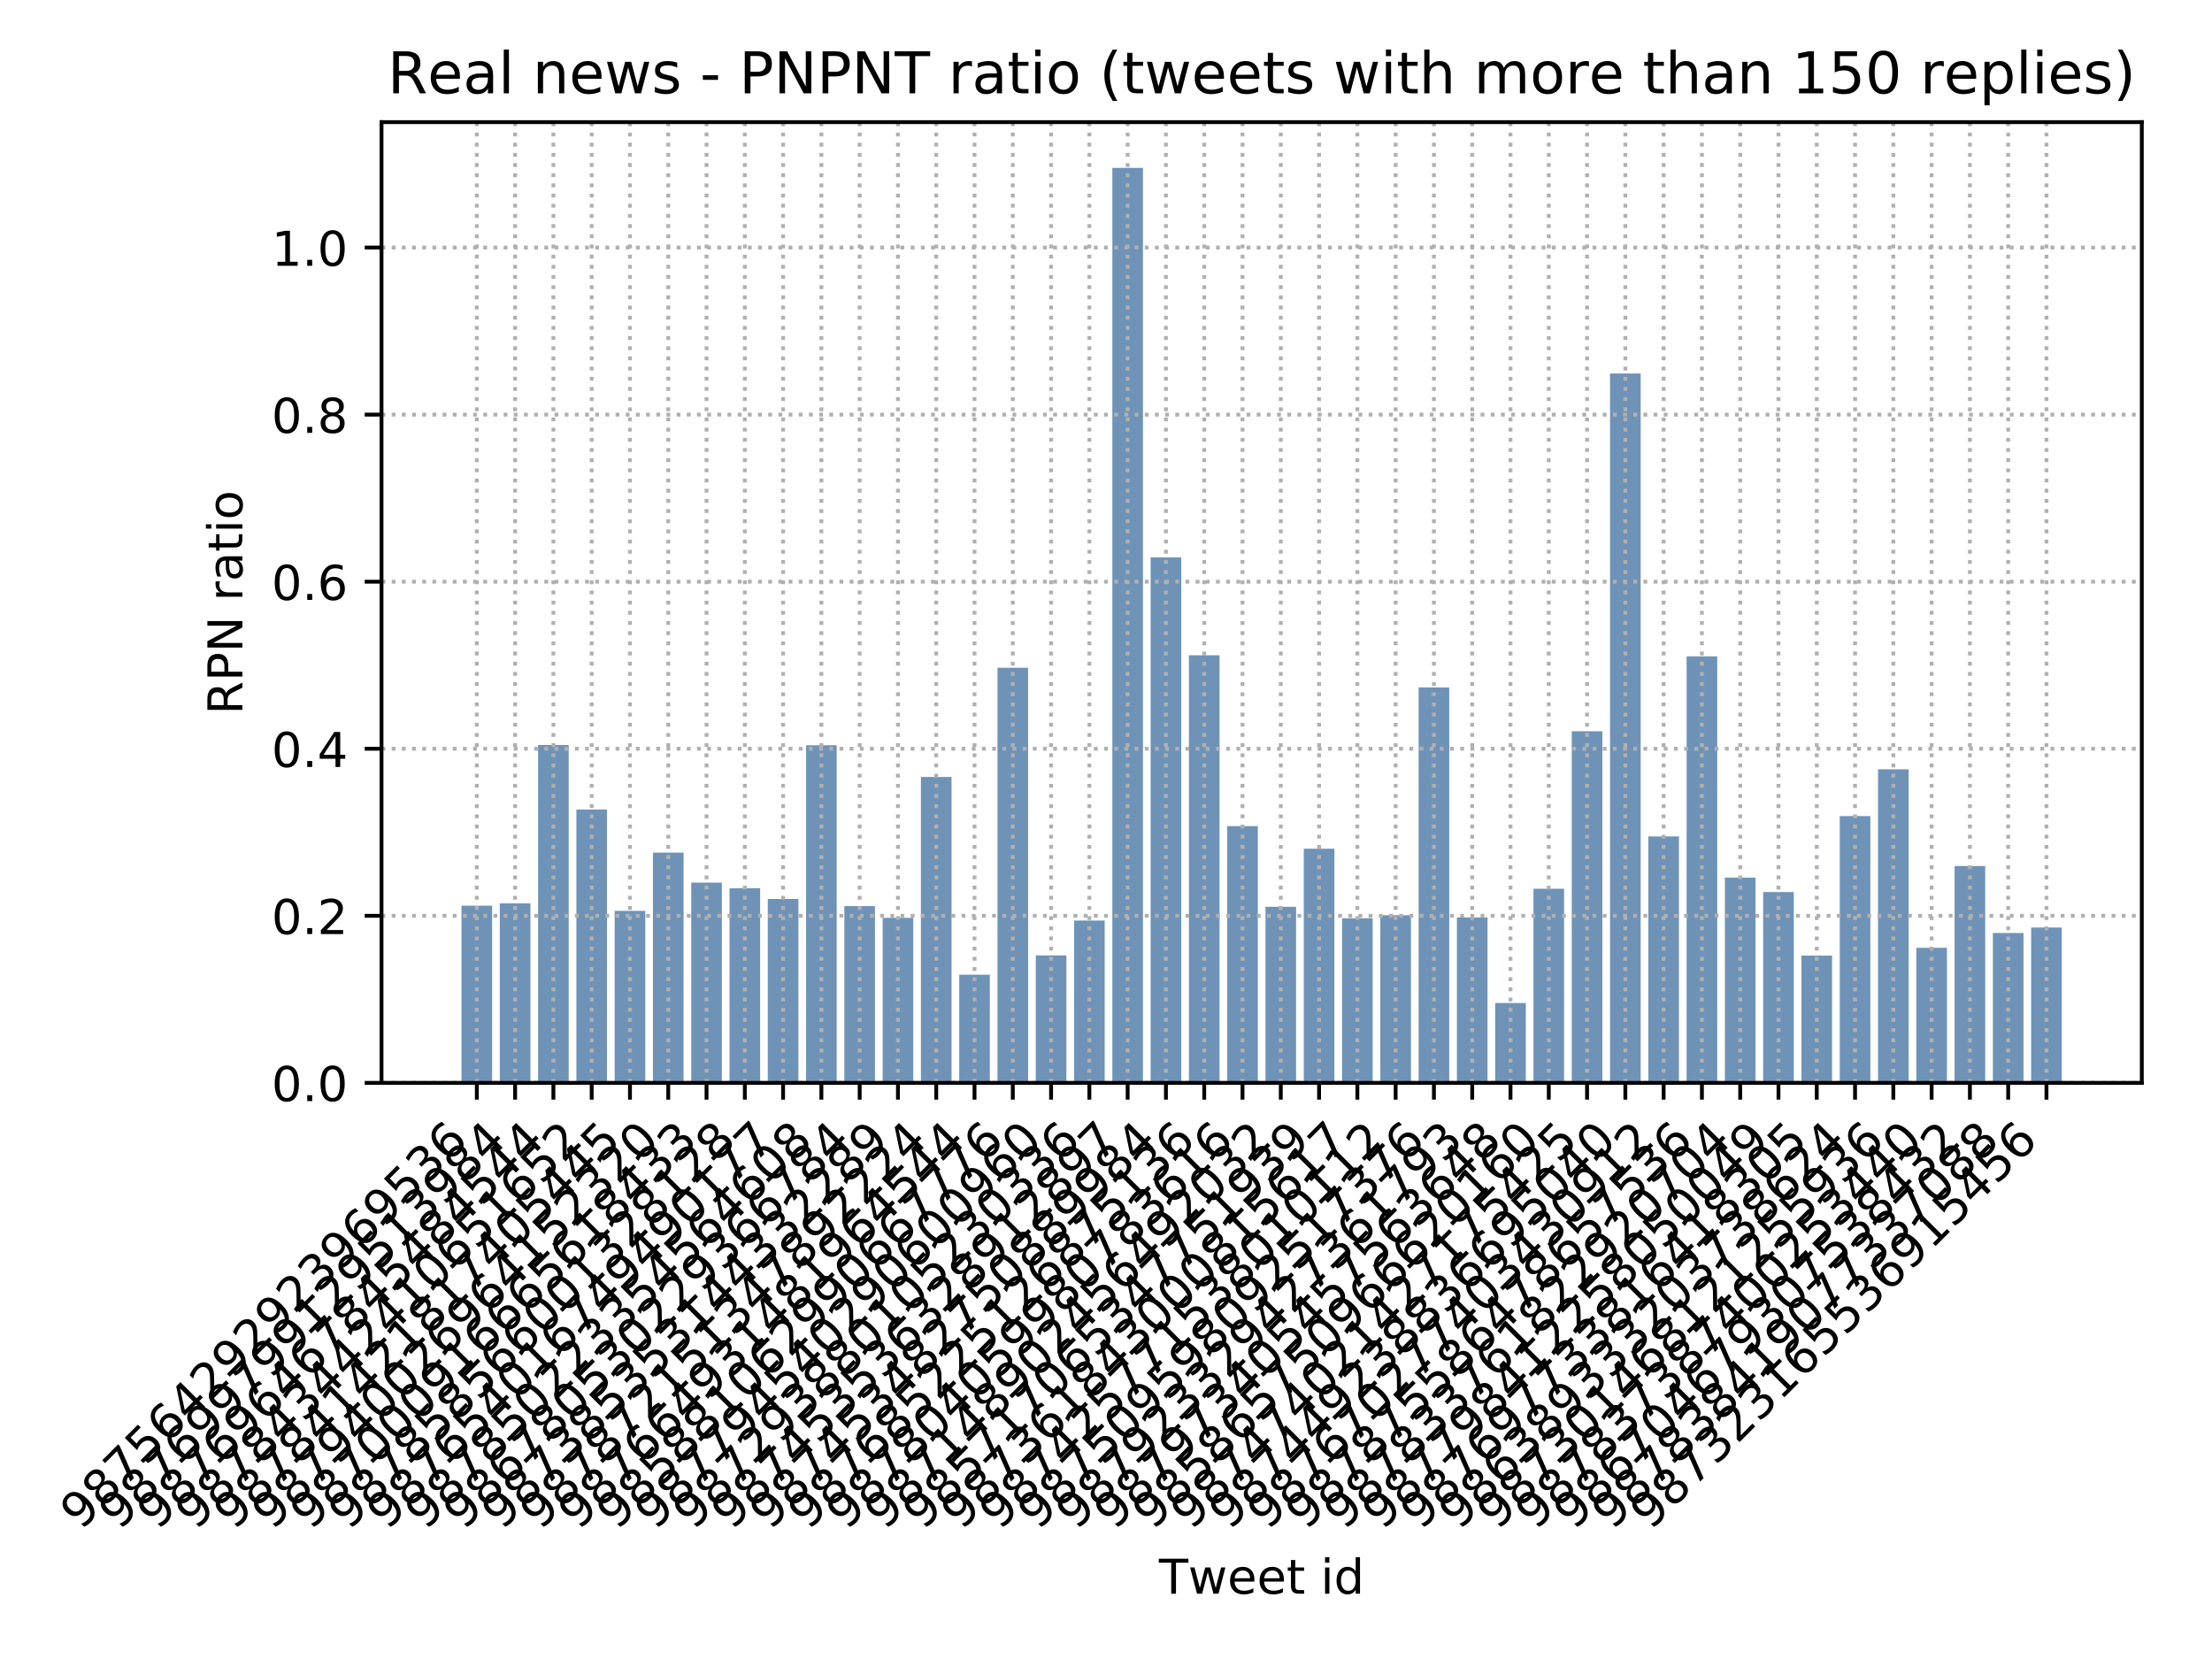 <?xml version="1.0" encoding="utf-8" standalone="no"?>
<!DOCTYPE svg PUBLIC "-//W3C//DTD SVG 1.1//EN"
  "http://www.w3.org/Graphics/SVG/1.1/DTD/svg11.dtd">
<!-- Created with matplotlib (https://matplotlib.org/) -->
<svg height="345.6pt" version="1.1" viewBox="0 0 460.8 345.6" width="460.8pt" xmlns="http://www.w3.org/2000/svg" xmlns:xlink="http://www.w3.org/1999/xlink">
 <defs>
  <style type="text/css">
*{stroke-linecap:butt;stroke-linejoin:round;}
  </style>
 </defs>
 <g id="figure_1">
  <g id="patch_1">
   <path d="M 0 345.6 
L 460.8 345.6 
L 460.8 0 
L 0 0 
z
" style="fill:#ffffff;"/>
  </g>
  <g id="axes_1">
   <g id="patch_2">
    <path d="M 79.474 225.579 
L 446.175 225.579 
L 446.175 25.44 
L 79.474 25.44 
z
" style="fill:#ffffff;"/>
   </g>
   <g id="patch_3">
    <path clip-path="url(#pd26c4afdf4)" d="M 96.142 225.579 
L 102.523 225.579 
L 102.523 188.672 
L 96.142 188.672 
z
" style="fill:#336699;fill-opacity:0.7;"/>
   </g>
   <g id="patch_4">
    <path clip-path="url(#pd26c4afdf4)" d="M 104.118 225.579 
L 110.498 225.579 
L 110.498 188.185 
L 104.118 188.185 
z
" style="fill:#336699;fill-opacity:0.7;"/>
   </g>
   <g id="patch_5">
    <path clip-path="url(#pd26c4afdf4)" d="M 112.093 225.579 
L 118.473 225.579 
L 118.473 155.193 
L 112.093 155.193 
z
" style="fill:#336699;fill-opacity:0.7;"/>
   </g>
   <g id="patch_6">
    <path clip-path="url(#pd26c4afdf4)" d="M 120.068 225.579 
L 126.448 225.579 
L 126.448 168.644 
L 120.068 168.644 
z
" style="fill:#336699;fill-opacity:0.7;"/>
   </g>
   <g id="patch_7">
    <path clip-path="url(#pd26c4afdf4)" d="M 128.043 225.579 
L 134.423 225.579 
L 134.423 189.751 
L 128.043 189.751 
z
" style="fill:#336699;fill-opacity:0.7;"/>
   </g>
   <g id="patch_8">
    <path clip-path="url(#pd26c4afdf4)" d="M 136.018 225.579 
L 142.399 225.579 
L 142.399 177.605 
L 136.018 177.605 
z
" style="fill:#336699;fill-opacity:0.7;"/>
   </g>
   <g id="patch_9">
    <path clip-path="url(#pd26c4afdf4)" d="M 143.994 225.579 
L 150.374 225.579 
L 150.374 183.869 
L 143.994 183.869 
z
" style="fill:#336699;fill-opacity:0.7;"/>
   </g>
   <g id="patch_10">
    <path clip-path="url(#pd26c4afdf4)" d="M 151.969 225.579 
L 158.349 225.579 
L 158.349 185.035 
L 151.969 185.035 
z
" style="fill:#336699;fill-opacity:0.7;"/>
   </g>
   <g id="patch_11">
    <path clip-path="url(#pd26c4afdf4)" d="M 159.944 225.579 
L 166.324 225.579 
L 166.324 187.263 
L 159.944 187.263 
z
" style="fill:#336699;fill-opacity:0.7;"/>
   </g>
   <g id="patch_12">
    <path clip-path="url(#pd26c4afdf4)" d="M 167.919 225.579 
L 174.3 225.579 
L 174.3 155.245 
L 167.919 155.245 
z
" style="fill:#336699;fill-opacity:0.7;"/>
   </g>
   <g id="patch_13">
    <path clip-path="url(#pd26c4afdf4)" d="M 175.895 225.579 
L 182.275 225.579 
L 182.275 188.759 
L 175.895 188.759 
z
" style="fill:#336699;fill-opacity:0.7;"/>
   </g>
   <g id="patch_14">
    <path clip-path="url(#pd26c4afdf4)" d="M 183.87 225.579 
L 190.25 225.579 
L 190.25 191.195 
L 183.87 191.195 
z
" style="fill:#336699;fill-opacity:0.7;"/>
   </g>
   <g id="patch_15">
    <path clip-path="url(#pd26c4afdf4)" d="M 191.845 225.579 
L 198.225 225.579 
L 198.225 161.857 
L 191.845 161.857 
z
" style="fill:#336699;fill-opacity:0.7;"/>
   </g>
   <g id="patch_16">
    <path clip-path="url(#pd26c4afdf4)" d="M 199.82 225.579 
L 206.2 225.579 
L 206.2 203.045 
L 199.82 203.045 
z
" style="fill:#336699;fill-opacity:0.7;"/>
   </g>
   <g id="patch_17">
    <path clip-path="url(#pd26c4afdf4)" d="M 207.795 225.579 
L 214.176 225.579 
L 214.176 139.097 
L 207.795 139.097 
z
" style="fill:#336699;fill-opacity:0.7;"/>
   </g>
   <g id="patch_18">
    <path clip-path="url(#pd26c4afdf4)" d="M 215.771 225.579 
L 222.151 225.579 
L 222.151 199.025 
L 215.771 199.025 
z
" style="fill:#336699;fill-opacity:0.7;"/>
   </g>
   <g id="patch_19">
    <path clip-path="url(#pd26c4afdf4)" d="M 223.746 225.579 
L 230.126 225.579 
L 230.126 191.769 
L 223.746 191.769 
z
" style="fill:#336699;fill-opacity:0.7;"/>
   </g>
   <g id="patch_20">
    <path clip-path="url(#pd26c4afdf4)" d="M 231.721 225.579 
L 238.101 225.579 
L 238.101 34.97 
L 231.721 34.97 
z
" style="fill:#336699;fill-opacity:0.7;"/>
   </g>
   <g id="patch_21">
    <path clip-path="url(#pd26c4afdf4)" d="M 239.696 225.579 
L 246.077 225.579 
L 246.077 116.111 
L 239.696 116.111 
z
" style="fill:#336699;fill-opacity:0.7;"/>
   </g>
   <g id="patch_22">
    <path clip-path="url(#pd26c4afdf4)" d="M 247.672 225.579 
L 254.052 225.579 
L 254.052 136.504 
L 247.672 136.504 
z
" style="fill:#336699;fill-opacity:0.7;"/>
   </g>
   <g id="patch_23">
    <path clip-path="url(#pd26c4afdf4)" d="M 255.647 225.579 
L 262.027 225.579 
L 262.027 172.089 
L 255.647 172.089 
z
" style="fill:#336699;fill-opacity:0.7;"/>
   </g>
   <g id="patch_24">
    <path clip-path="url(#pd26c4afdf4)" d="M 263.622 225.579 
L 270.002 225.579 
L 270.002 188.898 
L 263.622 188.898 
z
" style="fill:#336699;fill-opacity:0.7;"/>
   </g>
   <g id="patch_25">
    <path clip-path="url(#pd26c4afdf4)" d="M 271.597 225.579 
L 277.977 225.579 
L 277.977 176.805 
L 271.597 176.805 
z
" style="fill:#336699;fill-opacity:0.7;"/>
   </g>
   <g id="patch_26">
    <path clip-path="url(#pd26c4afdf4)" d="M 279.573 225.579 
L 285.953 225.579 
L 285.953 191.3 
L 279.573 191.3 
z
" style="fill:#336699;fill-opacity:0.7;"/>
   </g>
   <g id="patch_27">
    <path clip-path="url(#pd26c4afdf4)" d="M 287.548 225.579 
L 293.928 225.579 
L 293.928 190.656 
L 287.548 190.656 
z
" style="fill:#336699;fill-opacity:0.7;"/>
   </g>
   <g id="patch_28">
    <path clip-path="url(#pd26c4afdf4)" d="M 295.523 225.579 
L 301.903 225.579 
L 301.903 143.204 
L 295.523 143.204 
z
" style="fill:#336699;fill-opacity:0.7;"/>
   </g>
   <g id="patch_29">
    <path clip-path="url(#pd26c4afdf4)" d="M 303.498 225.579 
L 309.878 225.579 
L 309.878 191.125 
L 303.498 191.125 
z
" style="fill:#336699;fill-opacity:0.7;"/>
   </g>
   <g id="patch_30">
    <path clip-path="url(#pd26c4afdf4)" d="M 311.473 225.579 
L 317.854 225.579 
L 317.854 208.944 
L 311.473 208.944 
z
" style="fill:#336699;fill-opacity:0.7;"/>
   </g>
   <g id="patch_31">
    <path clip-path="url(#pd26c4afdf4)" d="M 319.449 225.579 
L 325.829 225.579 
L 325.829 185.14 
L 319.449 185.14 
z
" style="fill:#336699;fill-opacity:0.7;"/>
   </g>
   <g id="patch_32">
    <path clip-path="url(#pd26c4afdf4)" d="M 327.424 225.579 
L 333.804 225.579 
L 333.804 152.339 
L 327.424 152.339 
z
" style="fill:#336699;fill-opacity:0.7;"/>
   </g>
   <g id="patch_33">
    <path clip-path="url(#pd26c4afdf4)" d="M 335.399 225.579 
L 341.779 225.579 
L 341.779 77.811 
L 335.399 77.811 
z
" style="fill:#336699;fill-opacity:0.7;"/>
   </g>
   <g id="patch_34">
    <path clip-path="url(#pd26c4afdf4)" d="M 343.374 225.579 
L 349.755 225.579 
L 349.755 174.247 
L 343.374 174.247 
z
" style="fill:#336699;fill-opacity:0.7;"/>
   </g>
   <g id="patch_35">
    <path clip-path="url(#pd26c4afdf4)" d="M 351.35 225.579 
L 357.73 225.579 
L 357.73 136.73 
L 351.35 136.73 
z
" style="fill:#336699;fill-opacity:0.7;"/>
   </g>
   <g id="patch_36">
    <path clip-path="url(#pd26c4afdf4)" d="M 359.325 225.579 
L 365.705 225.579 
L 365.705 182.825 
L 359.325 182.825 
z
" style="fill:#336699;fill-opacity:0.7;"/>
   </g>
   <g id="patch_37">
    <path clip-path="url(#pd26c4afdf4)" d="M 367.3 225.579 
L 373.68 225.579 
L 373.68 185.836 
L 367.3 185.836 
z
" style="fill:#336699;fill-opacity:0.7;"/>
   </g>
   <g id="patch_38">
    <path clip-path="url(#pd26c4afdf4)" d="M 375.275 225.579 
L 381.655 225.579 
L 381.655 199.06 
L 375.275 199.06 
z
" style="fill:#336699;fill-opacity:0.7;"/>
   </g>
   <g id="patch_39">
    <path clip-path="url(#pd26c4afdf4)" d="M 383.25 225.579 
L 389.631 225.579 
L 389.631 170.001 
L 383.25 170.001 
z
" style="fill:#336699;fill-opacity:0.7;"/>
   </g>
   <g id="patch_40">
    <path clip-path="url(#pd26c4afdf4)" d="M 391.226 225.579 
L 397.606 225.579 
L 397.606 160.256 
L 391.226 160.256 
z
" style="fill:#336699;fill-opacity:0.7;"/>
   </g>
   <g id="patch_41">
    <path clip-path="url(#pd26c4afdf4)" d="M 399.201 225.579 
L 405.581 225.579 
L 405.581 197.442 
L 399.201 197.442 
z
" style="fill:#336699;fill-opacity:0.7;"/>
   </g>
   <g id="patch_42">
    <path clip-path="url(#pd26c4afdf4)" d="M 407.176 225.579 
L 413.556 225.579 
L 413.556 180.407 
L 407.176 180.407 
z
" style="fill:#336699;fill-opacity:0.7;"/>
   </g>
   <g id="patch_43">
    <path clip-path="url(#pd26c4afdf4)" d="M 415.151 225.579 
L 421.532 225.579 
L 421.532 194.362 
L 415.151 194.362 
z
" style="fill:#336699;fill-opacity:0.7;"/>
   </g>
   <g id="patch_44">
    <path clip-path="url(#pd26c4afdf4)" d="M 423.127 225.579 
L 429.507 225.579 
L 429.507 193.214 
L 423.127 193.214 
z
" style="fill:#336699;fill-opacity:0.7;"/>
   </g>
   <g id="matplotlib.axis_1">
    <g id="xtick_1">
     <g id="line2d_1">
      <path clip-path="url(#pd26c4afdf4)" d="M 99.332 225.579 
L 99.332 25.44 
" style="fill:none;stroke:#b0b0b0;stroke-dasharray:0.8,1.32;stroke-dashoffset:0;stroke-width:0.8;"/>
     </g>
     <g id="line2d_2">
      <defs>
       <path d="M 0 0 
L 0 3.5 
" id="m2a101c7922" style="stroke:#000000;stroke-width:0.8;"/>
      </defs>
      <g>
       <use style="stroke:#000000;stroke-width:0.8;" x="99.332" xlink:href="#m2a101c7922" y="225.579"/>
      </g>
     </g>
     <g id="text_1">
      <!-- 987564292923969536 -->
      <defs>
       <path d="M 10.984 1.516 
L 10.984 10.5 
Q 14.703 8.734 18.5 7.812 
Q 22.312 6.891 25.984 6.891 
Q 35.75 6.891 40.891 13.453 
Q 46.047 20.016 46.781 33.406 
Q 43.953 29.203 39.594 26.953 
Q 35.25 24.703 29.984 24.703 
Q 19.047 24.703 12.672 31.312 
Q 6.297 37.938 6.297 49.422 
Q 6.297 60.641 12.938 67.422 
Q 19.578 74.219 30.609 74.219 
Q 43.266 74.219 49.922 64.516 
Q 56.594 54.828 56.594 36.375 
Q 56.594 19.141 48.406 8.859 
Q 40.234 -1.422 26.422 -1.422 
Q 22.703 -1.422 18.891 -0.688 
Q 15.094 0.047 10.984 1.516 
z
M 30.609 32.422 
Q 37.25 32.422 41.125 36.953 
Q 45.016 41.5 45.016 49.422 
Q 45.016 57.281 41.125 61.844 
Q 37.25 66.406 30.609 66.406 
Q 23.969 66.406 20.094 61.844 
Q 16.219 57.281 16.219 49.422 
Q 16.219 41.5 20.094 36.953 
Q 23.969 32.422 30.609 32.422 
z
" id="DejaVuSans-57"/>
       <path d="M 31.781 34.625 
Q 24.75 34.625 20.719 30.859 
Q 16.703 27.094 16.703 20.516 
Q 16.703 13.922 20.719 10.156 
Q 24.75 6.391 31.781 6.391 
Q 38.812 6.391 42.859 10.172 
Q 46.922 13.969 46.922 20.516 
Q 46.922 27.094 42.891 30.859 
Q 38.875 34.625 31.781 34.625 
z
M 21.922 38.812 
Q 15.578 40.375 12.031 44.719 
Q 8.5 49.078 8.5 55.328 
Q 8.5 64.062 14.719 69.141 
Q 20.953 74.219 31.781 74.219 
Q 42.672 74.219 48.875 69.141 
Q 55.078 64.062 55.078 55.328 
Q 55.078 49.078 51.531 44.719 
Q 48 40.375 41.703 38.812 
Q 48.828 37.156 52.797 32.312 
Q 56.781 27.484 56.781 20.516 
Q 56.781 9.906 50.312 4.234 
Q 43.844 -1.422 31.781 -1.422 
Q 19.734 -1.422 13.25 4.234 
Q 6.781 9.906 6.781 20.516 
Q 6.781 27.484 10.781 32.312 
Q 14.797 37.156 21.922 38.812 
z
M 18.312 54.391 
Q 18.312 48.734 21.844 45.562 
Q 25.391 42.391 31.781 42.391 
Q 38.141 42.391 41.719 45.562 
Q 45.312 48.734 45.312 54.391 
Q 45.312 60.062 41.719 63.234 
Q 38.141 66.406 31.781 66.406 
Q 25.391 66.406 21.844 63.234 
Q 18.312 60.062 18.312 54.391 
z
" id="DejaVuSans-56"/>
       <path d="M 8.203 72.906 
L 55.078 72.906 
L 55.078 68.703 
L 28.609 0 
L 18.312 0 
L 43.219 64.594 
L 8.203 64.594 
z
" id="DejaVuSans-55"/>
       <path d="M 10.797 72.906 
L 49.516 72.906 
L 49.516 64.594 
L 19.828 64.594 
L 19.828 46.734 
Q 21.969 47.469 24.109 47.828 
Q 26.266 48.188 28.422 48.188 
Q 40.625 48.188 47.75 41.5 
Q 54.891 34.812 54.891 23.391 
Q 54.891 11.625 47.562 5.094 
Q 40.234 -1.422 26.906 -1.422 
Q 22.312 -1.422 17.547 -0.641 
Q 12.797 0.141 7.719 1.703 
L 7.719 11.625 
Q 12.109 9.234 16.797 8.062 
Q 21.484 6.891 26.703 6.891 
Q 35.156 6.891 40.078 11.328 
Q 45.016 15.766 45.016 23.391 
Q 45.016 31 40.078 35.438 
Q 35.156 39.891 26.703 39.891 
Q 22.75 39.891 18.812 39.016 
Q 14.891 38.141 10.797 36.281 
z
" id="DejaVuSans-53"/>
       <path d="M 33.016 40.375 
Q 26.375 40.375 22.484 35.828 
Q 18.609 31.297 18.609 23.391 
Q 18.609 15.531 22.484 10.953 
Q 26.375 6.391 33.016 6.391 
Q 39.656 6.391 43.531 10.953 
Q 47.406 15.531 47.406 23.391 
Q 47.406 31.297 43.531 35.828 
Q 39.656 40.375 33.016 40.375 
z
M 52.594 71.297 
L 52.594 62.312 
Q 48.875 64.062 45.094 64.984 
Q 41.312 65.922 37.594 65.922 
Q 27.828 65.922 22.672 59.328 
Q 17.531 52.734 16.797 39.406 
Q 19.672 43.656 24.016 45.922 
Q 28.375 48.188 33.594 48.188 
Q 44.578 48.188 50.953 41.516 
Q 57.328 34.859 57.328 23.391 
Q 57.328 12.156 50.688 5.359 
Q 44.047 -1.422 33.016 -1.422 
Q 20.359 -1.422 13.672 8.266 
Q 6.984 17.969 6.984 36.375 
Q 6.984 53.656 15.188 63.938 
Q 23.391 74.219 37.203 74.219 
Q 40.922 74.219 44.703 73.484 
Q 48.484 72.75 52.594 71.297 
z
" id="DejaVuSans-54"/>
       <path d="M 37.797 64.312 
L 12.891 25.391 
L 37.797 25.391 
z
M 35.203 72.906 
L 47.609 72.906 
L 47.609 25.391 
L 58.016 25.391 
L 58.016 17.188 
L 47.609 17.188 
L 47.609 0 
L 37.797 0 
L 37.797 17.188 
L 4.891 17.188 
L 4.891 26.703 
z
" id="DejaVuSans-52"/>
       <path d="M 19.188 8.297 
L 53.609 8.297 
L 53.609 0 
L 7.328 0 
L 7.328 8.297 
Q 12.938 14.109 22.625 23.891 
Q 32.328 33.688 34.812 36.531 
Q 39.547 41.844 41.422 45.531 
Q 43.312 49.219 43.312 52.781 
Q 43.312 58.594 39.234 62.25 
Q 35.156 65.922 28.609 65.922 
Q 23.969 65.922 18.812 64.312 
Q 13.672 62.703 7.812 59.422 
L 7.812 69.391 
Q 13.766 71.781 18.938 73 
Q 24.125 74.219 28.422 74.219 
Q 39.75 74.219 46.484 68.547 
Q 53.219 62.891 53.219 53.422 
Q 53.219 48.922 51.531 44.891 
Q 49.859 40.875 45.406 35.406 
Q 44.188 33.984 37.641 27.219 
Q 31.109 20.453 19.188 8.297 
z
" id="DejaVuSans-50"/>
       <path d="M 40.578 39.312 
Q 47.656 37.797 51.625 33 
Q 55.609 28.219 55.609 21.188 
Q 55.609 10.406 48.188 4.484 
Q 40.766 -1.422 27.094 -1.422 
Q 22.516 -1.422 17.656 -0.516 
Q 12.797 0.391 7.625 2.203 
L 7.625 11.719 
Q 11.719 9.328 16.594 8.109 
Q 21.484 6.891 26.812 6.891 
Q 36.078 6.891 40.938 10.547 
Q 45.797 14.203 45.797 21.188 
Q 45.797 27.641 41.281 31.266 
Q 36.766 34.906 28.719 34.906 
L 20.219 34.906 
L 20.219 43.016 
L 29.109 43.016 
Q 36.375 43.016 40.234 45.922 
Q 44.094 48.828 44.094 54.297 
Q 44.094 59.906 40.109 62.906 
Q 36.141 65.922 28.719 65.922 
Q 24.656 65.922 20.016 65.031 
Q 15.375 64.156 9.812 62.312 
L 9.812 71.094 
Q 15.438 72.656 20.344 73.438 
Q 25.25 74.219 29.594 74.219 
Q 40.828 74.219 47.359 69.109 
Q 53.906 64.016 53.906 55.328 
Q 53.906 49.266 50.438 45.094 
Q 46.969 40.922 40.578 39.312 
z
" id="DejaVuSans-51"/>
      </defs>
      <g transform="translate(16.88 318.933)rotate(-45)scale(0.1 -0.1)">
       <use xlink:href="#DejaVuSans-57"/>
       <use x="63.623" xlink:href="#DejaVuSans-56"/>
       <use x="127.246" xlink:href="#DejaVuSans-55"/>
       <use x="190.869" xlink:href="#DejaVuSans-53"/>
       <use x="254.492" xlink:href="#DejaVuSans-54"/>
       <use x="318.115" xlink:href="#DejaVuSans-52"/>
       <use x="381.738" xlink:href="#DejaVuSans-50"/>
       <use x="445.361" xlink:href="#DejaVuSans-57"/>
       <use x="508.984" xlink:href="#DejaVuSans-50"/>
       <use x="572.607" xlink:href="#DejaVuSans-57"/>
       <use x="636.23" xlink:href="#DejaVuSans-50"/>
       <use x="699.854" xlink:href="#DejaVuSans-51"/>
       <use x="763.477" xlink:href="#DejaVuSans-57"/>
       <use x="827.1" xlink:href="#DejaVuSans-54"/>
       <use x="890.723" xlink:href="#DejaVuSans-57"/>
       <use x="954.346" xlink:href="#DejaVuSans-53"/>
       <use x="1017.969" xlink:href="#DejaVuSans-51"/>
       <use x="1081.592" xlink:href="#DejaVuSans-54"/>
      </g>
     </g>
    </g>
    <g id="xtick_2">
     <g id="line2d_3">
      <path clip-path="url(#pd26c4afdf4)" d="M 107.308 225.579 
L 107.308 25.44 
" style="fill:none;stroke:#b0b0b0;stroke-dasharray:0.8,1.32;stroke-dashoffset:0;stroke-width:0.8;"/>
     </g>
     <g id="line2d_4">
      <g>
       <use style="stroke:#000000;stroke-width:0.8;" x="107.308" xlink:href="#m2a101c7922" y="225.579"/>
      </g>
     </g>
     <g id="text_2">
      <!-- 987699799129513984 -->
      <defs>
       <path d="M 12.406 8.297 
L 28.516 8.297 
L 28.516 63.922 
L 10.984 60.406 
L 10.984 69.391 
L 28.422 72.906 
L 38.281 72.906 
L 38.281 8.297 
L 54.391 8.297 
L 54.391 0 
L 12.406 0 
z
" id="DejaVuSans-49"/>
      </defs>
      <g transform="translate(24.856 318.933)rotate(-45)scale(0.1 -0.1)">
       <use xlink:href="#DejaVuSans-57"/>
       <use x="63.623" xlink:href="#DejaVuSans-56"/>
       <use x="127.246" xlink:href="#DejaVuSans-55"/>
       <use x="190.869" xlink:href="#DejaVuSans-54"/>
       <use x="254.492" xlink:href="#DejaVuSans-57"/>
       <use x="318.115" xlink:href="#DejaVuSans-57"/>
       <use x="381.738" xlink:href="#DejaVuSans-55"/>
       <use x="445.361" xlink:href="#DejaVuSans-57"/>
       <use x="508.984" xlink:href="#DejaVuSans-57"/>
       <use x="572.607" xlink:href="#DejaVuSans-49"/>
       <use x="636.23" xlink:href="#DejaVuSans-50"/>
       <use x="699.854" xlink:href="#DejaVuSans-57"/>
       <use x="763.477" xlink:href="#DejaVuSans-53"/>
       <use x="827.1" xlink:href="#DejaVuSans-49"/>
       <use x="890.723" xlink:href="#DejaVuSans-51"/>
       <use x="954.346" xlink:href="#DejaVuSans-57"/>
       <use x="1017.969" xlink:href="#DejaVuSans-56"/>
       <use x="1081.592" xlink:href="#DejaVuSans-52"/>
      </g>
     </g>
    </g>
    <g id="xtick_3">
     <g id="line2d_5">
      <path clip-path="url(#pd26c4afdf4)" d="M 115.283 225.579 
L 115.283 25.44 
" style="fill:none;stroke:#b0b0b0;stroke-dasharray:0.8,1.32;stroke-dashoffset:0;stroke-width:0.8;"/>
     </g>
     <g id="line2d_6">
      <g>
       <use style="stroke:#000000;stroke-width:0.8;" x="115.283" xlink:href="#m2a101c7922" y="225.579"/>
      </g>
     </g>
     <g id="text_3">
      <!-- 987696467845484544 -->
      <g transform="translate(32.831 318.933)rotate(-45)scale(0.1 -0.1)">
       <use xlink:href="#DejaVuSans-57"/>
       <use x="63.623" xlink:href="#DejaVuSans-56"/>
       <use x="127.246" xlink:href="#DejaVuSans-55"/>
       <use x="190.869" xlink:href="#DejaVuSans-54"/>
       <use x="254.492" xlink:href="#DejaVuSans-57"/>
       <use x="318.115" xlink:href="#DejaVuSans-54"/>
       <use x="381.738" xlink:href="#DejaVuSans-52"/>
       <use x="445.361" xlink:href="#DejaVuSans-54"/>
       <use x="508.984" xlink:href="#DejaVuSans-55"/>
       <use x="572.607" xlink:href="#DejaVuSans-56"/>
       <use x="636.23" xlink:href="#DejaVuSans-52"/>
       <use x="699.854" xlink:href="#DejaVuSans-53"/>
       <use x="763.477" xlink:href="#DejaVuSans-52"/>
       <use x="827.1" xlink:href="#DejaVuSans-56"/>
       <use x="890.723" xlink:href="#DejaVuSans-52"/>
       <use x="954.346" xlink:href="#DejaVuSans-53"/>
       <use x="1017.969" xlink:href="#DejaVuSans-52"/>
       <use x="1081.592" xlink:href="#DejaVuSans-52"/>
      </g>
     </g>
    </g>
    <g id="xtick_4">
     <g id="line2d_7">
      <path clip-path="url(#pd26c4afdf4)" d="M 123.258 225.579 
L 123.258 25.44 
" style="fill:none;stroke:#b0b0b0;stroke-dasharray:0.8,1.32;stroke-dashoffset:0;stroke-width:0.8;"/>
     </g>
     <g id="line2d_8">
      <g>
       <use style="stroke:#000000;stroke-width:0.8;" x="123.258" xlink:href="#m2a101c7922" y="225.579"/>
      </g>
     </g>
     <g id="text_4">
      <!-- 987843442410651652 -->
      <defs>
       <path d="M 31.781 66.406 
Q 24.172 66.406 20.328 58.906 
Q 16.5 51.422 16.5 36.375 
Q 16.5 21.391 20.328 13.891 
Q 24.172 6.391 31.781 6.391 
Q 39.453 6.391 43.281 13.891 
Q 47.125 21.391 47.125 36.375 
Q 47.125 51.422 43.281 58.906 
Q 39.453 66.406 31.781 66.406 
z
M 31.781 74.219 
Q 44.047 74.219 50.516 64.516 
Q 56.984 54.828 56.984 36.375 
Q 56.984 17.969 50.516 8.266 
Q 44.047 -1.422 31.781 -1.422 
Q 19.531 -1.422 13.062 8.266 
Q 6.594 17.969 6.594 36.375 
Q 6.594 54.828 13.062 64.516 
Q 19.531 74.219 31.781 74.219 
z
" id="DejaVuSans-48"/>
      </defs>
      <g transform="translate(40.806 318.933)rotate(-45)scale(0.1 -0.1)">
       <use xlink:href="#DejaVuSans-57"/>
       <use x="63.623" xlink:href="#DejaVuSans-56"/>
       <use x="127.246" xlink:href="#DejaVuSans-55"/>
       <use x="190.869" xlink:href="#DejaVuSans-56"/>
       <use x="254.492" xlink:href="#DejaVuSans-52"/>
       <use x="318.115" xlink:href="#DejaVuSans-51"/>
       <use x="381.738" xlink:href="#DejaVuSans-52"/>
       <use x="445.361" xlink:href="#DejaVuSans-52"/>
       <use x="508.984" xlink:href="#DejaVuSans-50"/>
       <use x="572.607" xlink:href="#DejaVuSans-52"/>
       <use x="636.23" xlink:href="#DejaVuSans-49"/>
       <use x="699.854" xlink:href="#DejaVuSans-48"/>
       <use x="763.477" xlink:href="#DejaVuSans-54"/>
       <use x="827.1" xlink:href="#DejaVuSans-53"/>
       <use x="890.723" xlink:href="#DejaVuSans-49"/>
       <use x="954.346" xlink:href="#DejaVuSans-54"/>
       <use x="1017.969" xlink:href="#DejaVuSans-53"/>
       <use x="1081.592" xlink:href="#DejaVuSans-50"/>
      </g>
     </g>
    </g>
    <g id="xtick_5">
     <g id="line2d_9">
      <path clip-path="url(#pd26c4afdf4)" d="M 131.233 225.579 
L 131.233 25.44 
" style="fill:none;stroke:#b0b0b0;stroke-dasharray:0.8,1.32;stroke-dashoffset:0;stroke-width:0.8;"/>
     </g>
     <g id="line2d_10">
      <g>
       <use style="stroke:#000000;stroke-width:0.8;" x="131.233" xlink:href="#m2a101c7922" y="225.579"/>
      </g>
     </g>
     <g id="text_5">
      <!-- 987841421817405445 -->
      <g transform="translate(48.781 318.933)rotate(-45)scale(0.1 -0.1)">
       <use xlink:href="#DejaVuSans-57"/>
       <use x="63.623" xlink:href="#DejaVuSans-56"/>
       <use x="127.246" xlink:href="#DejaVuSans-55"/>
       <use x="190.869" xlink:href="#DejaVuSans-56"/>
       <use x="254.492" xlink:href="#DejaVuSans-52"/>
       <use x="318.115" xlink:href="#DejaVuSans-49"/>
       <use x="381.738" xlink:href="#DejaVuSans-52"/>
       <use x="445.361" xlink:href="#DejaVuSans-50"/>
       <use x="508.984" xlink:href="#DejaVuSans-49"/>
       <use x="572.607" xlink:href="#DejaVuSans-56"/>
       <use x="636.23" xlink:href="#DejaVuSans-49"/>
       <use x="699.854" xlink:href="#DejaVuSans-55"/>
       <use x="763.477" xlink:href="#DejaVuSans-52"/>
       <use x="827.1" xlink:href="#DejaVuSans-48"/>
       <use x="890.723" xlink:href="#DejaVuSans-53"/>
       <use x="954.346" xlink:href="#DejaVuSans-52"/>
       <use x="1017.969" xlink:href="#DejaVuSans-52"/>
       <use x="1081.592" xlink:href="#DejaVuSans-53"/>
      </g>
     </g>
    </g>
    <g id="xtick_6">
     <g id="line2d_11">
      <path clip-path="url(#pd26c4afdf4)" d="M 139.209 225.579 
L 139.209 25.44 
" style="fill:none;stroke:#b0b0b0;stroke-dasharray:0.8,1.32;stroke-dashoffset:0;stroke-width:0.8;"/>
     </g>
     <g id="line2d_12">
      <g>
       <use style="stroke:#000000;stroke-width:0.8;" x="139.209" xlink:href="#m2a101c7922" y="225.579"/>
      </g>
     </g>
     <g id="text_6">
      <!-- 987940026964152320 -->
      <g transform="translate(56.757 318.933)rotate(-45)scale(0.1 -0.1)">
       <use xlink:href="#DejaVuSans-57"/>
       <use x="63.623" xlink:href="#DejaVuSans-56"/>
       <use x="127.246" xlink:href="#DejaVuSans-55"/>
       <use x="190.869" xlink:href="#DejaVuSans-57"/>
       <use x="254.492" xlink:href="#DejaVuSans-52"/>
       <use x="318.115" xlink:href="#DejaVuSans-48"/>
       <use x="381.738" xlink:href="#DejaVuSans-48"/>
       <use x="445.361" xlink:href="#DejaVuSans-50"/>
       <use x="508.984" xlink:href="#DejaVuSans-54"/>
       <use x="572.607" xlink:href="#DejaVuSans-57"/>
       <use x="636.23" xlink:href="#DejaVuSans-54"/>
       <use x="699.854" xlink:href="#DejaVuSans-52"/>
       <use x="763.477" xlink:href="#DejaVuSans-49"/>
       <use x="827.1" xlink:href="#DejaVuSans-53"/>
       <use x="890.723" xlink:href="#DejaVuSans-50"/>
       <use x="954.346" xlink:href="#DejaVuSans-51"/>
       <use x="1017.969" xlink:href="#DejaVuSans-50"/>
       <use x="1081.592" xlink:href="#DejaVuSans-48"/>
      </g>
     </g>
    </g>
    <g id="xtick_7">
     <g id="line2d_13">
      <path clip-path="url(#pd26c4afdf4)" d="M 147.184 225.579 
L 147.184 25.44 
" style="fill:none;stroke:#b0b0b0;stroke-dasharray:0.8,1.32;stroke-dashoffset:0;stroke-width:0.8;"/>
     </g>
     <g id="line2d_14">
      <g>
       <use style="stroke:#000000;stroke-width:0.8;" x="147.184" xlink:href="#m2a101c7922" y="225.579"/>
      </g>
     </g>
     <g id="text_7">
      <!-- 987000916665618433 -->
      <g transform="translate(64.732 318.933)rotate(-45)scale(0.1 -0.1)">
       <use xlink:href="#DejaVuSans-57"/>
       <use x="63.623" xlink:href="#DejaVuSans-56"/>
       <use x="127.246" xlink:href="#DejaVuSans-55"/>
       <use x="190.869" xlink:href="#DejaVuSans-48"/>
       <use x="254.492" xlink:href="#DejaVuSans-48"/>
       <use x="318.115" xlink:href="#DejaVuSans-48"/>
       <use x="381.738" xlink:href="#DejaVuSans-57"/>
       <use x="445.361" xlink:href="#DejaVuSans-49"/>
       <use x="508.984" xlink:href="#DejaVuSans-54"/>
       <use x="572.607" xlink:href="#DejaVuSans-54"/>
       <use x="636.23" xlink:href="#DejaVuSans-54"/>
       <use x="699.854" xlink:href="#DejaVuSans-53"/>
       <use x="763.477" xlink:href="#DejaVuSans-54"/>
       <use x="827.1" xlink:href="#DejaVuSans-49"/>
       <use x="890.723" xlink:href="#DejaVuSans-56"/>
       <use x="954.346" xlink:href="#DejaVuSans-52"/>
       <use x="1017.969" xlink:href="#DejaVuSans-51"/>
       <use x="1081.592" xlink:href="#DejaVuSans-51"/>
      </g>
     </g>
    </g>
    <g id="xtick_8">
     <g id="line2d_15">
      <path clip-path="url(#pd26c4afdf4)" d="M 155.159 225.579 
L 155.159 25.44 
" style="fill:none;stroke:#b0b0b0;stroke-dasharray:0.8,1.32;stroke-dashoffset:0;stroke-width:0.8;"/>
     </g>
     <g id="line2d_16">
      <g>
       <use style="stroke:#000000;stroke-width:0.8;" x="155.159" xlink:href="#m2a101c7922" y="225.579"/>
      </g>
     </g>
     <g id="text_8">
      <!-- 987858566001328128 -->
      <g transform="translate(72.707 318.933)rotate(-45)scale(0.1 -0.1)">
       <use xlink:href="#DejaVuSans-57"/>
       <use x="63.623" xlink:href="#DejaVuSans-56"/>
       <use x="127.246" xlink:href="#DejaVuSans-55"/>
       <use x="190.869" xlink:href="#DejaVuSans-56"/>
       <use x="254.492" xlink:href="#DejaVuSans-53"/>
       <use x="318.115" xlink:href="#DejaVuSans-56"/>
       <use x="381.738" xlink:href="#DejaVuSans-53"/>
       <use x="445.361" xlink:href="#DejaVuSans-54"/>
       <use x="508.984" xlink:href="#DejaVuSans-54"/>
       <use x="572.607" xlink:href="#DejaVuSans-48"/>
       <use x="636.23" xlink:href="#DejaVuSans-48"/>
       <use x="699.854" xlink:href="#DejaVuSans-49"/>
       <use x="763.477" xlink:href="#DejaVuSans-51"/>
       <use x="827.1" xlink:href="#DejaVuSans-50"/>
       <use x="890.723" xlink:href="#DejaVuSans-56"/>
       <use x="954.346" xlink:href="#DejaVuSans-49"/>
       <use x="1017.969" xlink:href="#DejaVuSans-50"/>
       <use x="1081.592" xlink:href="#DejaVuSans-56"/>
      </g>
     </g>
    </g>
    <g id="xtick_9">
     <g id="line2d_17">
      <path clip-path="url(#pd26c4afdf4)" d="M 163.134 225.579 
L 163.134 25.44 
" style="fill:none;stroke:#b0b0b0;stroke-dasharray:0.8,1.32;stroke-dashoffset:0;stroke-width:0.8;"/>
     </g>
     <g id="line2d_18">
      <g>
       <use style="stroke:#000000;stroke-width:0.8;" x="163.134" xlink:href="#m2a101c7922" y="225.579"/>
      </g>
     </g>
     <g id="text_9">
      <!-- 987654016749490177 -->
      <g transform="translate(80.682 318.933)rotate(-45)scale(0.1 -0.1)">
       <use xlink:href="#DejaVuSans-57"/>
       <use x="63.623" xlink:href="#DejaVuSans-56"/>
       <use x="127.246" xlink:href="#DejaVuSans-55"/>
       <use x="190.869" xlink:href="#DejaVuSans-54"/>
       <use x="254.492" xlink:href="#DejaVuSans-53"/>
       <use x="318.115" xlink:href="#DejaVuSans-52"/>
       <use x="381.738" xlink:href="#DejaVuSans-48"/>
       <use x="445.361" xlink:href="#DejaVuSans-49"/>
       <use x="508.984" xlink:href="#DejaVuSans-54"/>
       <use x="572.607" xlink:href="#DejaVuSans-55"/>
       <use x="636.23" xlink:href="#DejaVuSans-52"/>
       <use x="699.854" xlink:href="#DejaVuSans-57"/>
       <use x="763.477" xlink:href="#DejaVuSans-52"/>
       <use x="827.1" xlink:href="#DejaVuSans-57"/>
       <use x="890.723" xlink:href="#DejaVuSans-48"/>
       <use x="954.346" xlink:href="#DejaVuSans-49"/>
       <use x="1017.969" xlink:href="#DejaVuSans-55"/>
       <use x="1081.592" xlink:href="#DejaVuSans-55"/>
      </g>
     </g>
    </g>
    <g id="xtick_10">
     <g id="line2d_19">
      <path clip-path="url(#pd26c4afdf4)" d="M 171.109 225.579 
L 171.109 25.44 
" style="fill:none;stroke:#b0b0b0;stroke-dasharray:0.8,1.32;stroke-dashoffset:0;stroke-width:0.8;"/>
     </g>
     <g id="line2d_20">
      <g>
       <use style="stroke:#000000;stroke-width:0.8;" x="171.109" xlink:href="#m2a101c7922" y="225.579"/>
      </g>
     </g>
     <g id="text_10">
      <!-- 987850223354564608 -->
      <g transform="translate(88.657 318.933)rotate(-45)scale(0.1 -0.1)">
       <use xlink:href="#DejaVuSans-57"/>
       <use x="63.623" xlink:href="#DejaVuSans-56"/>
       <use x="127.246" xlink:href="#DejaVuSans-55"/>
       <use x="190.869" xlink:href="#DejaVuSans-56"/>
       <use x="254.492" xlink:href="#DejaVuSans-53"/>
       <use x="318.115" xlink:href="#DejaVuSans-48"/>
       <use x="381.738" xlink:href="#DejaVuSans-50"/>
       <use x="445.361" xlink:href="#DejaVuSans-50"/>
       <use x="508.984" xlink:href="#DejaVuSans-51"/>
       <use x="572.607" xlink:href="#DejaVuSans-51"/>
       <use x="636.23" xlink:href="#DejaVuSans-53"/>
       <use x="699.854" xlink:href="#DejaVuSans-52"/>
       <use x="763.477" xlink:href="#DejaVuSans-53"/>
       <use x="827.1" xlink:href="#DejaVuSans-54"/>
       <use x="890.723" xlink:href="#DejaVuSans-52"/>
       <use x="954.346" xlink:href="#DejaVuSans-54"/>
       <use x="1017.969" xlink:href="#DejaVuSans-48"/>
       <use x="1081.592" xlink:href="#DejaVuSans-56"/>
      </g>
     </g>
    </g>
    <g id="xtick_11">
     <g id="line2d_21">
      <path clip-path="url(#pd26c4afdf4)" d="M 179.085 225.579 
L 179.085 25.44 
" style="fill:none;stroke:#b0b0b0;stroke-dasharray:0.8,1.32;stroke-dashoffset:0;stroke-width:0.8;"/>
     </g>
     <g id="line2d_22">
      <g>
       <use style="stroke:#000000;stroke-width:0.8;" x="179.085" xlink:href="#m2a101c7922" y="225.579"/>
      </g>
     </g>
     <g id="text_11">
      <!-- 986780530229366784 -->
      <g transform="translate(96.633 318.933)rotate(-45)scale(0.1 -0.1)">
       <use xlink:href="#DejaVuSans-57"/>
       <use x="63.623" xlink:href="#DejaVuSans-56"/>
       <use x="127.246" xlink:href="#DejaVuSans-54"/>
       <use x="190.869" xlink:href="#DejaVuSans-55"/>
       <use x="254.492" xlink:href="#DejaVuSans-56"/>
       <use x="318.115" xlink:href="#DejaVuSans-48"/>
       <use x="381.738" xlink:href="#DejaVuSans-53"/>
       <use x="445.361" xlink:href="#DejaVuSans-51"/>
       <use x="508.984" xlink:href="#DejaVuSans-48"/>
       <use x="572.607" xlink:href="#DejaVuSans-50"/>
       <use x="636.23" xlink:href="#DejaVuSans-50"/>
       <use x="699.854" xlink:href="#DejaVuSans-57"/>
       <use x="763.477" xlink:href="#DejaVuSans-51"/>
       <use x="827.1" xlink:href="#DejaVuSans-54"/>
       <use x="890.723" xlink:href="#DejaVuSans-54"/>
       <use x="954.346" xlink:href="#DejaVuSans-55"/>
       <use x="1017.969" xlink:href="#DejaVuSans-56"/>
       <use x="1081.592" xlink:href="#DejaVuSans-52"/>
      </g>
     </g>
    </g>
    <g id="xtick_12">
     <g id="line2d_23">
      <path clip-path="url(#pd26c4afdf4)" d="M 187.06 225.579 
L 187.06 25.44 
" style="fill:none;stroke:#b0b0b0;stroke-dasharray:0.8,1.32;stroke-dashoffset:0;stroke-width:0.8;"/>
     </g>
     <g id="line2d_24">
      <g>
       <use style="stroke:#000000;stroke-width:0.8;" x="187.06" xlink:href="#m2a101c7922" y="225.579"/>
      </g>
     </g>
     <g id="text_12">
      <!-- 987385353144332289 -->
      <g transform="translate(104.608 318.933)rotate(-45)scale(0.1 -0.1)">
       <use xlink:href="#DejaVuSans-57"/>
       <use x="63.623" xlink:href="#DejaVuSans-56"/>
       <use x="127.246" xlink:href="#DejaVuSans-55"/>
       <use x="190.869" xlink:href="#DejaVuSans-51"/>
       <use x="254.492" xlink:href="#DejaVuSans-56"/>
       <use x="318.115" xlink:href="#DejaVuSans-53"/>
       <use x="381.738" xlink:href="#DejaVuSans-51"/>
       <use x="445.361" xlink:href="#DejaVuSans-53"/>
       <use x="508.984" xlink:href="#DejaVuSans-51"/>
       <use x="572.607" xlink:href="#DejaVuSans-49"/>
       <use x="636.23" xlink:href="#DejaVuSans-52"/>
       <use x="699.854" xlink:href="#DejaVuSans-52"/>
       <use x="763.477" xlink:href="#DejaVuSans-51"/>
       <use x="827.1" xlink:href="#DejaVuSans-51"/>
       <use x="890.723" xlink:href="#DejaVuSans-50"/>
       <use x="954.346" xlink:href="#DejaVuSans-50"/>
       <use x="1017.969" xlink:href="#DejaVuSans-56"/>
       <use x="1081.592" xlink:href="#DejaVuSans-57"/>
      </g>
     </g>
    </g>
    <g id="xtick_13">
     <g id="line2d_25">
      <path clip-path="url(#pd26c4afdf4)" d="M 195.035 225.579 
L 195.035 25.44 
" style="fill:none;stroke:#b0b0b0;stroke-dasharray:0.8,1.32;stroke-dashoffset:0;stroke-width:0.8;"/>
     </g>
     <g id="line2d_26">
      <g>
       <use style="stroke:#000000;stroke-width:0.8;" x="195.035" xlink:href="#m2a101c7922" y="225.579"/>
      </g>
     </g>
     <g id="text_13">
      <!-- 987872151347892224 -->
      <g transform="translate(112.583 318.933)rotate(-45)scale(0.1 -0.1)">
       <use xlink:href="#DejaVuSans-57"/>
       <use x="63.623" xlink:href="#DejaVuSans-56"/>
       <use x="127.246" xlink:href="#DejaVuSans-55"/>
       <use x="190.869" xlink:href="#DejaVuSans-56"/>
       <use x="254.492" xlink:href="#DejaVuSans-55"/>
       <use x="318.115" xlink:href="#DejaVuSans-50"/>
       <use x="381.738" xlink:href="#DejaVuSans-49"/>
       <use x="445.361" xlink:href="#DejaVuSans-53"/>
       <use x="508.984" xlink:href="#DejaVuSans-49"/>
       <use x="572.607" xlink:href="#DejaVuSans-51"/>
       <use x="636.23" xlink:href="#DejaVuSans-52"/>
       <use x="699.854" xlink:href="#DejaVuSans-55"/>
       <use x="763.477" xlink:href="#DejaVuSans-56"/>
       <use x="827.1" xlink:href="#DejaVuSans-57"/>
       <use x="890.723" xlink:href="#DejaVuSans-50"/>
       <use x="954.346" xlink:href="#DejaVuSans-50"/>
       <use x="1017.969" xlink:href="#DejaVuSans-50"/>
       <use x="1081.592" xlink:href="#DejaVuSans-52"/>
      </g>
     </g>
    </g>
    <g id="xtick_14">
     <g id="line2d_27">
      <path clip-path="url(#pd26c4afdf4)" d="M 203.01 225.579 
L 203.01 25.44 
" style="fill:none;stroke:#b0b0b0;stroke-dasharray:0.8,1.32;stroke-dashoffset:0;stroke-width:0.8;"/>
     </g>
     <g id="line2d_28">
      <g>
       <use style="stroke:#000000;stroke-width:0.8;" x="203.01" xlink:href="#m2a101c7922" y="225.579"/>
      </g>
     </g>
     <g id="text_14">
      <!-- 987664931481964544 -->
      <g transform="translate(120.558 318.933)rotate(-45)scale(0.1 -0.1)">
       <use xlink:href="#DejaVuSans-57"/>
       <use x="63.623" xlink:href="#DejaVuSans-56"/>
       <use x="127.246" xlink:href="#DejaVuSans-55"/>
       <use x="190.869" xlink:href="#DejaVuSans-54"/>
       <use x="254.492" xlink:href="#DejaVuSans-54"/>
       <use x="318.115" xlink:href="#DejaVuSans-52"/>
       <use x="381.738" xlink:href="#DejaVuSans-57"/>
       <use x="445.361" xlink:href="#DejaVuSans-51"/>
       <use x="508.984" xlink:href="#DejaVuSans-49"/>
       <use x="572.607" xlink:href="#DejaVuSans-52"/>
       <use x="636.23" xlink:href="#DejaVuSans-56"/>
       <use x="699.854" xlink:href="#DejaVuSans-49"/>
       <use x="763.477" xlink:href="#DejaVuSans-57"/>
       <use x="827.1" xlink:href="#DejaVuSans-54"/>
       <use x="890.723" xlink:href="#DejaVuSans-52"/>
       <use x="954.346" xlink:href="#DejaVuSans-53"/>
       <use x="1017.969" xlink:href="#DejaVuSans-52"/>
       <use x="1081.592" xlink:href="#DejaVuSans-52"/>
      </g>
     </g>
    </g>
    <g id="xtick_15">
     <g id="line2d_29">
      <path clip-path="url(#pd26c4afdf4)" d="M 210.986 225.579 
L 210.986 25.44 
" style="fill:none;stroke:#b0b0b0;stroke-dasharray:0.8,1.32;stroke-dashoffset:0;stroke-width:0.8;"/>
     </g>
     <g id="line2d_30">
      <g>
       <use style="stroke:#000000;stroke-width:0.8;" x="210.986" xlink:href="#m2a101c7922" y="225.579"/>
      </g>
     </g>
     <g id="text_15">
      <!-- 985881062990667776 -->
      <g transform="translate(128.534 318.933)rotate(-45)scale(0.1 -0.1)">
       <use xlink:href="#DejaVuSans-57"/>
       <use x="63.623" xlink:href="#DejaVuSans-56"/>
       <use x="127.246" xlink:href="#DejaVuSans-53"/>
       <use x="190.869" xlink:href="#DejaVuSans-56"/>
       <use x="254.492" xlink:href="#DejaVuSans-56"/>
       <use x="318.115" xlink:href="#DejaVuSans-49"/>
       <use x="381.738" xlink:href="#DejaVuSans-48"/>
       <use x="445.361" xlink:href="#DejaVuSans-54"/>
       <use x="508.984" xlink:href="#DejaVuSans-50"/>
       <use x="572.607" xlink:href="#DejaVuSans-57"/>
       <use x="636.23" xlink:href="#DejaVuSans-57"/>
       <use x="699.854" xlink:href="#DejaVuSans-48"/>
       <use x="763.477" xlink:href="#DejaVuSans-54"/>
       <use x="827.1" xlink:href="#DejaVuSans-54"/>
       <use x="890.723" xlink:href="#DejaVuSans-55"/>
       <use x="954.346" xlink:href="#DejaVuSans-55"/>
       <use x="1017.969" xlink:href="#DejaVuSans-55"/>
       <use x="1081.592" xlink:href="#DejaVuSans-54"/>
      </g>
     </g>
    </g>
    <g id="xtick_16">
     <g id="line2d_31">
      <path clip-path="url(#pd26c4afdf4)" d="M 218.961 225.579 
L 218.961 25.44 
" style="fill:none;stroke:#b0b0b0;stroke-dasharray:0.8,1.32;stroke-dashoffset:0;stroke-width:0.8;"/>
     </g>
     <g id="line2d_32">
      <g>
       <use style="stroke:#000000;stroke-width:0.8;" x="218.961" xlink:href="#m2a101c7922" y="225.579"/>
      </g>
     </g>
     <g id="text_16">
      <!-- 987794540290600960 -->
      <g transform="translate(136.509 318.933)rotate(-45)scale(0.1 -0.1)">
       <use xlink:href="#DejaVuSans-57"/>
       <use x="63.623" xlink:href="#DejaVuSans-56"/>
       <use x="127.246" xlink:href="#DejaVuSans-55"/>
       <use x="190.869" xlink:href="#DejaVuSans-55"/>
       <use x="254.492" xlink:href="#DejaVuSans-57"/>
       <use x="318.115" xlink:href="#DejaVuSans-52"/>
       <use x="381.738" xlink:href="#DejaVuSans-53"/>
       <use x="445.361" xlink:href="#DejaVuSans-52"/>
       <use x="508.984" xlink:href="#DejaVuSans-48"/>
       <use x="572.607" xlink:href="#DejaVuSans-50"/>
       <use x="636.23" xlink:href="#DejaVuSans-57"/>
       <use x="699.854" xlink:href="#DejaVuSans-48"/>
       <use x="763.477" xlink:href="#DejaVuSans-54"/>
       <use x="827.1" xlink:href="#DejaVuSans-48"/>
       <use x="890.723" xlink:href="#DejaVuSans-48"/>
       <use x="954.346" xlink:href="#DejaVuSans-57"/>
       <use x="1017.969" xlink:href="#DejaVuSans-54"/>
       <use x="1081.592" xlink:href="#DejaVuSans-48"/>
      </g>
     </g>
    </g>
    <g id="xtick_17">
     <g id="line2d_33">
      <path clip-path="url(#pd26c4afdf4)" d="M 226.936 225.579 
L 226.936 25.44 
" style="fill:none;stroke:#b0b0b0;stroke-dasharray:0.8,1.32;stroke-dashoffset:0;stroke-width:0.8;"/>
     </g>
     <g id="line2d_34">
      <g>
       <use style="stroke:#000000;stroke-width:0.8;" x="226.936" xlink:href="#m2a101c7922" y="225.579"/>
      </g>
     </g>
     <g id="text_17">
      <!-- 987293880105230336 -->
      <g transform="translate(144.484 318.933)rotate(-45)scale(0.1 -0.1)">
       <use xlink:href="#DejaVuSans-57"/>
       <use x="63.623" xlink:href="#DejaVuSans-56"/>
       <use x="127.246" xlink:href="#DejaVuSans-55"/>
       <use x="190.869" xlink:href="#DejaVuSans-50"/>
       <use x="254.492" xlink:href="#DejaVuSans-57"/>
       <use x="318.115" xlink:href="#DejaVuSans-51"/>
       <use x="381.738" xlink:href="#DejaVuSans-56"/>
       <use x="445.361" xlink:href="#DejaVuSans-56"/>
       <use x="508.984" xlink:href="#DejaVuSans-48"/>
       <use x="572.607" xlink:href="#DejaVuSans-49"/>
       <use x="636.23" xlink:href="#DejaVuSans-48"/>
       <use x="699.854" xlink:href="#DejaVuSans-53"/>
       <use x="763.477" xlink:href="#DejaVuSans-50"/>
       <use x="827.1" xlink:href="#DejaVuSans-51"/>
       <use x="890.723" xlink:href="#DejaVuSans-48"/>
       <use x="954.346" xlink:href="#DejaVuSans-51"/>
       <use x="1017.969" xlink:href="#DejaVuSans-51"/>
       <use x="1081.592" xlink:href="#DejaVuSans-54"/>
      </g>
     </g>
    </g>
    <g id="xtick_18">
     <g id="line2d_35">
      <path clip-path="url(#pd26c4afdf4)" d="M 234.911 225.579 
L 234.911 25.44 
" style="fill:none;stroke:#b0b0b0;stroke-dasharray:0.8,1.32;stroke-dashoffset:0;stroke-width:0.8;"/>
     </g>
     <g id="line2d_36">
      <g>
       <use style="stroke:#000000;stroke-width:0.8;" x="234.911" xlink:href="#m2a101c7922" y="225.579"/>
      </g>
     </g>
     <g id="text_18">
      <!-- 987453536328912897 -->
      <g transform="translate(152.459 318.933)rotate(-45)scale(0.1 -0.1)">
       <use xlink:href="#DejaVuSans-57"/>
       <use x="63.623" xlink:href="#DejaVuSans-56"/>
       <use x="127.246" xlink:href="#DejaVuSans-55"/>
       <use x="190.869" xlink:href="#DejaVuSans-52"/>
       <use x="254.492" xlink:href="#DejaVuSans-53"/>
       <use x="318.115" xlink:href="#DejaVuSans-51"/>
       <use x="381.738" xlink:href="#DejaVuSans-53"/>
       <use x="445.361" xlink:href="#DejaVuSans-51"/>
       <use x="508.984" xlink:href="#DejaVuSans-54"/>
       <use x="572.607" xlink:href="#DejaVuSans-51"/>
       <use x="636.23" xlink:href="#DejaVuSans-50"/>
       <use x="699.854" xlink:href="#DejaVuSans-56"/>
       <use x="763.477" xlink:href="#DejaVuSans-57"/>
       <use x="827.1" xlink:href="#DejaVuSans-49"/>
       <use x="890.723" xlink:href="#DejaVuSans-50"/>
       <use x="954.346" xlink:href="#DejaVuSans-56"/>
       <use x="1017.969" xlink:href="#DejaVuSans-57"/>
       <use x="1081.592" xlink:href="#DejaVuSans-55"/>
      </g>
     </g>
    </g>
    <g id="xtick_19">
     <g id="line2d_37">
      <path clip-path="url(#pd26c4afdf4)" d="M 242.886 225.579 
L 242.886 25.44 
" style="fill:none;stroke:#b0b0b0;stroke-dasharray:0.8,1.32;stroke-dashoffset:0;stroke-width:0.8;"/>
     </g>
     <g id="line2d_38">
      <g>
       <use style="stroke:#000000;stroke-width:0.8;" x="242.886" xlink:href="#m2a101c7922" y="225.579"/>
      </g>
     </g>
     <g id="text_19">
      <!-- 987453482750889984 -->
      <g transform="translate(160.435 318.933)rotate(-45)scale(0.1 -0.1)">
       <use xlink:href="#DejaVuSans-57"/>
       <use x="63.623" xlink:href="#DejaVuSans-56"/>
       <use x="127.246" xlink:href="#DejaVuSans-55"/>
       <use x="190.869" xlink:href="#DejaVuSans-52"/>
       <use x="254.492" xlink:href="#DejaVuSans-53"/>
       <use x="318.115" xlink:href="#DejaVuSans-51"/>
       <use x="381.738" xlink:href="#DejaVuSans-52"/>
       <use x="445.361" xlink:href="#DejaVuSans-56"/>
       <use x="508.984" xlink:href="#DejaVuSans-50"/>
       <use x="572.607" xlink:href="#DejaVuSans-55"/>
       <use x="636.23" xlink:href="#DejaVuSans-53"/>
       <use x="699.854" xlink:href="#DejaVuSans-48"/>
       <use x="763.477" xlink:href="#DejaVuSans-56"/>
       <use x="827.1" xlink:href="#DejaVuSans-56"/>
       <use x="890.723" xlink:href="#DejaVuSans-57"/>
       <use x="954.346" xlink:href="#DejaVuSans-57"/>
       <use x="1017.969" xlink:href="#DejaVuSans-56"/>
       <use x="1081.592" xlink:href="#DejaVuSans-52"/>
      </g>
     </g>
    </g>
    <g id="xtick_20">
     <g id="line2d_39">
      <path clip-path="url(#pd26c4afdf4)" d="M 250.862 225.579 
L 250.862 25.44 
" style="fill:none;stroke:#b0b0b0;stroke-dasharray:0.8,1.32;stroke-dashoffset:0;stroke-width:0.8;"/>
     </g>
     <g id="line2d_40">
      <g>
       <use style="stroke:#000000;stroke-width:0.8;" x="250.862" xlink:href="#m2a101c7922" y="225.579"/>
      </g>
     </g>
     <g id="text_20">
      <!-- 987685225126875136 -->
      <g transform="translate(168.41 318.933)rotate(-45)scale(0.1 -0.1)">
       <use xlink:href="#DejaVuSans-57"/>
       <use x="63.623" xlink:href="#DejaVuSans-56"/>
       <use x="127.246" xlink:href="#DejaVuSans-55"/>
       <use x="190.869" xlink:href="#DejaVuSans-54"/>
       <use x="254.492" xlink:href="#DejaVuSans-56"/>
       <use x="318.115" xlink:href="#DejaVuSans-53"/>
       <use x="381.738" xlink:href="#DejaVuSans-50"/>
       <use x="445.361" xlink:href="#DejaVuSans-50"/>
       <use x="508.984" xlink:href="#DejaVuSans-53"/>
       <use x="572.607" xlink:href="#DejaVuSans-49"/>
       <use x="636.23" xlink:href="#DejaVuSans-50"/>
       <use x="699.854" xlink:href="#DejaVuSans-54"/>
       <use x="763.477" xlink:href="#DejaVuSans-56"/>
       <use x="827.1" xlink:href="#DejaVuSans-55"/>
       <use x="890.723" xlink:href="#DejaVuSans-53"/>
       <use x="954.346" xlink:href="#DejaVuSans-49"/>
       <use x="1017.969" xlink:href="#DejaVuSans-51"/>
       <use x="1081.592" xlink:href="#DejaVuSans-54"/>
      </g>
     </g>
    </g>
    <g id="xtick_21">
     <g id="line2d_41">
      <path clip-path="url(#pd26c4afdf4)" d="M 258.837 225.579 
L 258.837 25.44 
" style="fill:none;stroke:#b0b0b0;stroke-dasharray:0.8,1.32;stroke-dashoffset:0;stroke-width:0.8;"/>
     </g>
     <g id="line2d_42">
      <g>
       <use style="stroke:#000000;stroke-width:0.8;" x="258.837" xlink:href="#m2a101c7922" y="225.579"/>
      </g>
     </g>
     <g id="text_21">
      <!-- 987804059980783616 -->
      <g transform="translate(176.385 318.933)rotate(-45)scale(0.1 -0.1)">
       <use xlink:href="#DejaVuSans-57"/>
       <use x="63.623" xlink:href="#DejaVuSans-56"/>
       <use x="127.246" xlink:href="#DejaVuSans-55"/>
       <use x="190.869" xlink:href="#DejaVuSans-56"/>
       <use x="254.492" xlink:href="#DejaVuSans-48"/>
       <use x="318.115" xlink:href="#DejaVuSans-52"/>
       <use x="381.738" xlink:href="#DejaVuSans-48"/>
       <use x="445.361" xlink:href="#DejaVuSans-53"/>
       <use x="508.984" xlink:href="#DejaVuSans-57"/>
       <use x="572.607" xlink:href="#DejaVuSans-57"/>
       <use x="636.23" xlink:href="#DejaVuSans-56"/>
       <use x="699.854" xlink:href="#DejaVuSans-48"/>
       <use x="763.477" xlink:href="#DejaVuSans-55"/>
       <use x="827.1" xlink:href="#DejaVuSans-56"/>
       <use x="890.723" xlink:href="#DejaVuSans-51"/>
       <use x="954.346" xlink:href="#DejaVuSans-54"/>
       <use x="1017.969" xlink:href="#DejaVuSans-49"/>
       <use x="1081.592" xlink:href="#DejaVuSans-54"/>
      </g>
     </g>
    </g>
    <g id="xtick_22">
     <g id="line2d_43">
      <path clip-path="url(#pd26c4afdf4)" d="M 266.812 225.579 
L 266.812 25.44 
" style="fill:none;stroke:#b0b0b0;stroke-dasharray:0.8,1.32;stroke-dashoffset:0;stroke-width:0.8;"/>
     </g>
     <g id="line2d_44">
      <g>
       <use style="stroke:#000000;stroke-width:0.8;" x="266.812" xlink:href="#m2a101c7922" y="225.579"/>
      </g>
     </g>
     <g id="text_22">
      <!-- 987148902456492032 -->
      <g transform="translate(184.36 318.933)rotate(-45)scale(0.1 -0.1)">
       <use xlink:href="#DejaVuSans-57"/>
       <use x="63.623" xlink:href="#DejaVuSans-56"/>
       <use x="127.246" xlink:href="#DejaVuSans-55"/>
       <use x="190.869" xlink:href="#DejaVuSans-49"/>
       <use x="254.492" xlink:href="#DejaVuSans-52"/>
       <use x="318.115" xlink:href="#DejaVuSans-56"/>
       <use x="381.738" xlink:href="#DejaVuSans-57"/>
       <use x="445.361" xlink:href="#DejaVuSans-48"/>
       <use x="508.984" xlink:href="#DejaVuSans-50"/>
       <use x="572.607" xlink:href="#DejaVuSans-52"/>
       <use x="636.23" xlink:href="#DejaVuSans-53"/>
       <use x="699.854" xlink:href="#DejaVuSans-54"/>
       <use x="763.477" xlink:href="#DejaVuSans-52"/>
       <use x="827.1" xlink:href="#DejaVuSans-57"/>
       <use x="890.723" xlink:href="#DejaVuSans-50"/>
       <use x="954.346" xlink:href="#DejaVuSans-48"/>
       <use x="1017.969" xlink:href="#DejaVuSans-51"/>
       <use x="1081.592" xlink:href="#DejaVuSans-50"/>
      </g>
     </g>
    </g>
    <g id="xtick_23">
     <g id="line2d_45">
      <path clip-path="url(#pd26c4afdf4)" d="M 274.787 225.579 
L 274.787 25.44 
" style="fill:none;stroke:#b0b0b0;stroke-dasharray:0.8,1.32;stroke-dashoffset:0;stroke-width:0.8;"/>
     </g>
     <g id="line2d_46">
      <g>
       <use style="stroke:#000000;stroke-width:0.8;" x="274.787" xlink:href="#m2a101c7922" y="225.579"/>
      </g>
     </g>
     <g id="text_23">
      <!-- 985717065347751939 -->
      <g transform="translate(192.335 318.933)rotate(-45)scale(0.1 -0.1)">
       <use xlink:href="#DejaVuSans-57"/>
       <use x="63.623" xlink:href="#DejaVuSans-56"/>
       <use x="127.246" xlink:href="#DejaVuSans-53"/>
       <use x="190.869" xlink:href="#DejaVuSans-55"/>
       <use x="254.492" xlink:href="#DejaVuSans-49"/>
       <use x="318.115" xlink:href="#DejaVuSans-55"/>
       <use x="381.738" xlink:href="#DejaVuSans-48"/>
       <use x="445.361" xlink:href="#DejaVuSans-54"/>
       <use x="508.984" xlink:href="#DejaVuSans-53"/>
       <use x="572.607" xlink:href="#DejaVuSans-51"/>
       <use x="636.23" xlink:href="#DejaVuSans-52"/>
       <use x="699.854" xlink:href="#DejaVuSans-55"/>
       <use x="763.477" xlink:href="#DejaVuSans-55"/>
       <use x="827.1" xlink:href="#DejaVuSans-53"/>
       <use x="890.723" xlink:href="#DejaVuSans-49"/>
       <use x="954.346" xlink:href="#DejaVuSans-57"/>
       <use x="1017.969" xlink:href="#DejaVuSans-51"/>
       <use x="1081.592" xlink:href="#DejaVuSans-57"/>
      </g>
     </g>
    </g>
    <g id="xtick_24">
     <g id="line2d_47">
      <path clip-path="url(#pd26c4afdf4)" d="M 282.763 225.579 
L 282.763 25.44 
" style="fill:none;stroke:#b0b0b0;stroke-dasharray:0.8,1.32;stroke-dashoffset:0;stroke-width:0.8;"/>
     </g>
     <g id="line2d_48">
      <g>
       <use style="stroke:#000000;stroke-width:0.8;" x="282.763" xlink:href="#m2a101c7922" y="225.579"/>
      </g>
     </g>
     <g id="text_24">
      <!-- 987361843000815617 -->
      <g transform="translate(200.311 318.933)rotate(-45)scale(0.1 -0.1)">
       <use xlink:href="#DejaVuSans-57"/>
       <use x="63.623" xlink:href="#DejaVuSans-56"/>
       <use x="127.246" xlink:href="#DejaVuSans-55"/>
       <use x="190.869" xlink:href="#DejaVuSans-51"/>
       <use x="254.492" xlink:href="#DejaVuSans-54"/>
       <use x="318.115" xlink:href="#DejaVuSans-49"/>
       <use x="381.738" xlink:href="#DejaVuSans-56"/>
       <use x="445.361" xlink:href="#DejaVuSans-52"/>
       <use x="508.984" xlink:href="#DejaVuSans-51"/>
       <use x="572.607" xlink:href="#DejaVuSans-48"/>
       <use x="636.23" xlink:href="#DejaVuSans-48"/>
       <use x="699.854" xlink:href="#DejaVuSans-48"/>
       <use x="763.477" xlink:href="#DejaVuSans-56"/>
       <use x="827.1" xlink:href="#DejaVuSans-49"/>
       <use x="890.723" xlink:href="#DejaVuSans-53"/>
       <use x="954.346" xlink:href="#DejaVuSans-54"/>
       <use x="1017.969" xlink:href="#DejaVuSans-49"/>
       <use x="1081.592" xlink:href="#DejaVuSans-55"/>
      </g>
     </g>
    </g>
    <g id="xtick_25">
     <g id="line2d_49">
      <path clip-path="url(#pd26c4afdf4)" d="M 290.738 225.579 
L 290.738 25.44 
" style="fill:none;stroke:#b0b0b0;stroke-dasharray:0.8,1.32;stroke-dashoffset:0;stroke-width:0.8;"/>
     </g>
     <g id="line2d_50">
      <g>
       <use style="stroke:#000000;stroke-width:0.8;" x="290.738" xlink:href="#m2a101c7922" y="225.579"/>
      </g>
     </g>
     <g id="text_25">
      <!-- 987425771538010112 -->
      <g transform="translate(208.286 318.933)rotate(-45)scale(0.1 -0.1)">
       <use xlink:href="#DejaVuSans-57"/>
       <use x="63.623" xlink:href="#DejaVuSans-56"/>
       <use x="127.246" xlink:href="#DejaVuSans-55"/>
       <use x="190.869" xlink:href="#DejaVuSans-52"/>
       <use x="254.492" xlink:href="#DejaVuSans-50"/>
       <use x="318.115" xlink:href="#DejaVuSans-53"/>
       <use x="381.738" xlink:href="#DejaVuSans-55"/>
       <use x="445.361" xlink:href="#DejaVuSans-55"/>
       <use x="508.984" xlink:href="#DejaVuSans-49"/>
       <use x="572.607" xlink:href="#DejaVuSans-53"/>
       <use x="636.23" xlink:href="#DejaVuSans-51"/>
       <use x="699.854" xlink:href="#DejaVuSans-56"/>
       <use x="763.477" xlink:href="#DejaVuSans-48"/>
       <use x="827.1" xlink:href="#DejaVuSans-49"/>
       <use x="890.723" xlink:href="#DejaVuSans-48"/>
       <use x="954.346" xlink:href="#DejaVuSans-49"/>
       <use x="1017.969" xlink:href="#DejaVuSans-49"/>
       <use x="1081.592" xlink:href="#DejaVuSans-50"/>
      </g>
     </g>
    </g>
    <g id="xtick_26">
     <g id="line2d_51">
      <path clip-path="url(#pd26c4afdf4)" d="M 298.713 225.579 
L 298.713 25.44 
" style="fill:none;stroke:#b0b0b0;stroke-dasharray:0.8,1.32;stroke-dashoffset:0;stroke-width:0.8;"/>
     </g>
     <g id="line2d_52">
      <g>
       <use style="stroke:#000000;stroke-width:0.8;" x="298.713" xlink:href="#m2a101c7922" y="225.579"/>
      </g>
     </g>
     <g id="text_26">
      <!-- 987509598092517376 -->
      <g transform="translate(216.261 318.933)rotate(-45)scale(0.1 -0.1)">
       <use xlink:href="#DejaVuSans-57"/>
       <use x="63.623" xlink:href="#DejaVuSans-56"/>
       <use x="127.246" xlink:href="#DejaVuSans-55"/>
       <use x="190.869" xlink:href="#DejaVuSans-53"/>
       <use x="254.492" xlink:href="#DejaVuSans-48"/>
       <use x="318.115" xlink:href="#DejaVuSans-57"/>
       <use x="381.738" xlink:href="#DejaVuSans-53"/>
       <use x="445.361" xlink:href="#DejaVuSans-57"/>
       <use x="508.984" xlink:href="#DejaVuSans-56"/>
       <use x="572.607" xlink:href="#DejaVuSans-48"/>
       <use x="636.23" xlink:href="#DejaVuSans-57"/>
       <use x="699.854" xlink:href="#DejaVuSans-50"/>
       <use x="763.477" xlink:href="#DejaVuSans-53"/>
       <use x="827.1" xlink:href="#DejaVuSans-49"/>
       <use x="890.723" xlink:href="#DejaVuSans-55"/>
       <use x="954.346" xlink:href="#DejaVuSans-51"/>
       <use x="1017.969" xlink:href="#DejaVuSans-55"/>
       <use x="1081.592" xlink:href="#DejaVuSans-54"/>
      </g>
     </g>
    </g>
    <g id="xtick_27">
     <g id="line2d_53">
      <path clip-path="url(#pd26c4afdf4)" d="M 306.688 225.579 
L 306.688 25.44 
" style="fill:none;stroke:#b0b0b0;stroke-dasharray:0.8,1.32;stroke-dashoffset:0;stroke-width:0.8;"/>
     </g>
     <g id="line2d_54">
      <g>
       <use style="stroke:#000000;stroke-width:0.8;" x="306.688" xlink:href="#m2a101c7922" y="225.579"/>
      </g>
     </g>
     <g id="text_27">
      <!-- 987923329427361793 -->
      <g transform="translate(224.236 318.933)rotate(-45)scale(0.1 -0.1)">
       <use xlink:href="#DejaVuSans-57"/>
       <use x="63.623" xlink:href="#DejaVuSans-56"/>
       <use x="127.246" xlink:href="#DejaVuSans-55"/>
       <use x="190.869" xlink:href="#DejaVuSans-57"/>
       <use x="254.492" xlink:href="#DejaVuSans-50"/>
       <use x="318.115" xlink:href="#DejaVuSans-51"/>
       <use x="381.738" xlink:href="#DejaVuSans-51"/>
       <use x="445.361" xlink:href="#DejaVuSans-50"/>
       <use x="508.984" xlink:href="#DejaVuSans-57"/>
       <use x="572.607" xlink:href="#DejaVuSans-52"/>
       <use x="636.23" xlink:href="#DejaVuSans-50"/>
       <use x="699.854" xlink:href="#DejaVuSans-55"/>
       <use x="763.477" xlink:href="#DejaVuSans-51"/>
       <use x="827.1" xlink:href="#DejaVuSans-54"/>
       <use x="890.723" xlink:href="#DejaVuSans-49"/>
       <use x="954.346" xlink:href="#DejaVuSans-55"/>
       <use x="1017.969" xlink:href="#DejaVuSans-57"/>
       <use x="1081.592" xlink:href="#DejaVuSans-51"/>
      </g>
     </g>
    </g>
    <g id="xtick_28">
     <g id="line2d_55">
      <path clip-path="url(#pd26c4afdf4)" d="M 314.664 225.579 
L 314.664 25.44 
" style="fill:none;stroke:#b0b0b0;stroke-dasharray:0.8,1.32;stroke-dashoffset:0;stroke-width:0.8;"/>
     </g>
     <g id="line2d_56">
      <g>
       <use style="stroke:#000000;stroke-width:0.8;" x="314.664" xlink:href="#m2a101c7922" y="225.579"/>
      </g>
     </g>
     <g id="text_28">
      <!-- 987973405457563648 -->
      <g transform="translate(232.212 318.933)rotate(-45)scale(0.1 -0.1)">
       <use xlink:href="#DejaVuSans-57"/>
       <use x="63.623" xlink:href="#DejaVuSans-56"/>
       <use x="127.246" xlink:href="#DejaVuSans-55"/>
       <use x="190.869" xlink:href="#DejaVuSans-57"/>
       <use x="254.492" xlink:href="#DejaVuSans-55"/>
       <use x="318.115" xlink:href="#DejaVuSans-51"/>
       <use x="381.738" xlink:href="#DejaVuSans-52"/>
       <use x="445.361" xlink:href="#DejaVuSans-48"/>
       <use x="508.984" xlink:href="#DejaVuSans-53"/>
       <use x="572.607" xlink:href="#DejaVuSans-52"/>
       <use x="636.23" xlink:href="#DejaVuSans-53"/>
       <use x="699.854" xlink:href="#DejaVuSans-55"/>
       <use x="763.477" xlink:href="#DejaVuSans-53"/>
       <use x="827.1" xlink:href="#DejaVuSans-54"/>
       <use x="890.723" xlink:href="#DejaVuSans-51"/>
       <use x="954.346" xlink:href="#DejaVuSans-54"/>
       <use x="1017.969" xlink:href="#DejaVuSans-52"/>
       <use x="1081.592" xlink:href="#DejaVuSans-56"/>
      </g>
     </g>
    </g>
    <g id="xtick_29">
     <g id="line2d_57">
      <path clip-path="url(#pd26c4afdf4)" d="M 322.639 225.579 
L 322.639 25.44 
" style="fill:none;stroke:#b0b0b0;stroke-dasharray:0.8,1.32;stroke-dashoffset:0;stroke-width:0.8;"/>
     </g>
     <g id="line2d_58">
      <g>
       <use style="stroke:#000000;stroke-width:0.8;" x="322.639" xlink:href="#m2a101c7922" y="225.579"/>
      </g>
     </g>
     <g id="text_29">
      <!-- 985865750966620160 -->
      <g transform="translate(240.187 318.933)rotate(-45)scale(0.1 -0.1)">
       <use xlink:href="#DejaVuSans-57"/>
       <use x="63.623" xlink:href="#DejaVuSans-56"/>
       <use x="127.246" xlink:href="#DejaVuSans-53"/>
       <use x="190.869" xlink:href="#DejaVuSans-56"/>
       <use x="254.492" xlink:href="#DejaVuSans-54"/>
       <use x="318.115" xlink:href="#DejaVuSans-53"/>
       <use x="381.738" xlink:href="#DejaVuSans-55"/>
       <use x="445.361" xlink:href="#DejaVuSans-53"/>
       <use x="508.984" xlink:href="#DejaVuSans-48"/>
       <use x="572.607" xlink:href="#DejaVuSans-57"/>
       <use x="636.23" xlink:href="#DejaVuSans-54"/>
       <use x="699.854" xlink:href="#DejaVuSans-54"/>
       <use x="763.477" xlink:href="#DejaVuSans-54"/>
       <use x="827.1" xlink:href="#DejaVuSans-50"/>
       <use x="890.723" xlink:href="#DejaVuSans-48"/>
       <use x="954.346" xlink:href="#DejaVuSans-49"/>
       <use x="1017.969" xlink:href="#DejaVuSans-54"/>
       <use x="1081.592" xlink:href="#DejaVuSans-48"/>
      </g>
     </g>
    </g>
    <g id="xtick_30">
     <g id="line2d_59">
      <path clip-path="url(#pd26c4afdf4)" d="M 330.614 225.579 
L 330.614 25.44 
" style="fill:none;stroke:#b0b0b0;stroke-dasharray:0.8,1.32;stroke-dashoffset:0;stroke-width:0.8;"/>
     </g>
     <g id="line2d_60">
      <g>
       <use style="stroke:#000000;stroke-width:0.8;" x="330.614" xlink:href="#m2a101c7922" y="225.579"/>
      </g>
     </g>
     <g id="text_30">
      <!-- 987474021427175425 -->
      <g transform="translate(248.162 318.933)rotate(-45)scale(0.1 -0.1)">
       <use xlink:href="#DejaVuSans-57"/>
       <use x="63.623" xlink:href="#DejaVuSans-56"/>
       <use x="127.246" xlink:href="#DejaVuSans-55"/>
       <use x="190.869" xlink:href="#DejaVuSans-52"/>
       <use x="254.492" xlink:href="#DejaVuSans-55"/>
       <use x="318.115" xlink:href="#DejaVuSans-52"/>
       <use x="381.738" xlink:href="#DejaVuSans-48"/>
       <use x="445.361" xlink:href="#DejaVuSans-50"/>
       <use x="508.984" xlink:href="#DejaVuSans-49"/>
       <use x="572.607" xlink:href="#DejaVuSans-52"/>
       <use x="636.23" xlink:href="#DejaVuSans-50"/>
       <use x="699.854" xlink:href="#DejaVuSans-55"/>
       <use x="763.477" xlink:href="#DejaVuSans-49"/>
       <use x="827.1" xlink:href="#DejaVuSans-55"/>
       <use x="890.723" xlink:href="#DejaVuSans-53"/>
       <use x="954.346" xlink:href="#DejaVuSans-52"/>
       <use x="1017.969" xlink:href="#DejaVuSans-50"/>
       <use x="1081.592" xlink:href="#DejaVuSans-53"/>
      </g>
     </g>
    </g>
    <g id="xtick_31">
     <g id="line2d_61">
      <path clip-path="url(#pd26c4afdf4)" d="M 338.589 225.579 
L 338.589 25.44 
" style="fill:none;stroke:#b0b0b0;stroke-dasharray:0.8,1.32;stroke-dashoffset:0;stroke-width:0.8;"/>
     </g>
     <g id="line2d_62">
      <g>
       <use style="stroke:#000000;stroke-width:0.8;" x="338.589" xlink:href="#m2a101c7922" y="225.579"/>
      </g>
     </g>
     <g id="text_31">
      <!-- 987449238836695040 -->
      <g transform="translate(256.137 318.933)rotate(-45)scale(0.1 -0.1)">
       <use xlink:href="#DejaVuSans-57"/>
       <use x="63.623" xlink:href="#DejaVuSans-56"/>
       <use x="127.246" xlink:href="#DejaVuSans-55"/>
       <use x="190.869" xlink:href="#DejaVuSans-52"/>
       <use x="254.492" xlink:href="#DejaVuSans-52"/>
       <use x="318.115" xlink:href="#DejaVuSans-57"/>
       <use x="381.738" xlink:href="#DejaVuSans-50"/>
       <use x="445.361" xlink:href="#DejaVuSans-51"/>
       <use x="508.984" xlink:href="#DejaVuSans-56"/>
       <use x="572.607" xlink:href="#DejaVuSans-56"/>
       <use x="636.23" xlink:href="#DejaVuSans-51"/>
       <use x="699.854" xlink:href="#DejaVuSans-54"/>
       <use x="763.477" xlink:href="#DejaVuSans-54"/>
       <use x="827.1" xlink:href="#DejaVuSans-57"/>
       <use x="890.723" xlink:href="#DejaVuSans-53"/>
       <use x="954.346" xlink:href="#DejaVuSans-48"/>
       <use x="1017.969" xlink:href="#DejaVuSans-52"/>
       <use x="1081.592" xlink:href="#DejaVuSans-48"/>
      </g>
     </g>
    </g>
    <g id="xtick_32">
     <g id="line2d_63">
      <path clip-path="url(#pd26c4afdf4)" d="M 346.564 225.579 
L 346.564 25.44 
" style="fill:none;stroke:#b0b0b0;stroke-dasharray:0.8,1.32;stroke-dashoffset:0;stroke-width:0.8;"/>
     </g>
     <g id="line2d_64">
      <g>
       <use style="stroke:#000000;stroke-width:0.8;" x="346.564" xlink:href="#m2a101c7922" y="225.579"/>
      </g>
     </g>
     <g id="text_32">
      <!-- 987670277403430912 -->
      <g transform="translate(264.112 318.933)rotate(-45)scale(0.1 -0.1)">
       <use xlink:href="#DejaVuSans-57"/>
       <use x="63.623" xlink:href="#DejaVuSans-56"/>
       <use x="127.246" xlink:href="#DejaVuSans-55"/>
       <use x="190.869" xlink:href="#DejaVuSans-54"/>
       <use x="254.492" xlink:href="#DejaVuSans-55"/>
       <use x="318.115" xlink:href="#DejaVuSans-48"/>
       <use x="381.738" xlink:href="#DejaVuSans-50"/>
       <use x="445.361" xlink:href="#DejaVuSans-55"/>
       <use x="508.984" xlink:href="#DejaVuSans-55"/>
       <use x="572.607" xlink:href="#DejaVuSans-52"/>
       <use x="636.23" xlink:href="#DejaVuSans-48"/>
       <use x="699.854" xlink:href="#DejaVuSans-51"/>
       <use x="763.477" xlink:href="#DejaVuSans-52"/>
       <use x="827.1" xlink:href="#DejaVuSans-51"/>
       <use x="890.723" xlink:href="#DejaVuSans-48"/>
       <use x="954.346" xlink:href="#DejaVuSans-57"/>
       <use x="1017.969" xlink:href="#DejaVuSans-49"/>
       <use x="1081.592" xlink:href="#DejaVuSans-50"/>
      </g>
     </g>
    </g>
    <g id="xtick_33">
     <g id="line2d_65">
      <path clip-path="url(#pd26c4afdf4)" d="M 354.54 225.579 
L 354.54 25.44 
" style="fill:none;stroke:#b0b0b0;stroke-dasharray:0.8,1.32;stroke-dashoffset:0;stroke-width:0.8;"/>
     </g>
     <g id="line2d_66">
      <g>
       <use style="stroke:#000000;stroke-width:0.8;" x="354.54" xlink:href="#m2a101c7922" y="225.579"/>
      </g>
     </g>
     <g id="text_33">
      <!-- 987875586478657536 -->
      <g transform="translate(272.088 318.933)rotate(-45)scale(0.1 -0.1)">
       <use xlink:href="#DejaVuSans-57"/>
       <use x="63.623" xlink:href="#DejaVuSans-56"/>
       <use x="127.246" xlink:href="#DejaVuSans-55"/>
       <use x="190.869" xlink:href="#DejaVuSans-56"/>
       <use x="254.492" xlink:href="#DejaVuSans-55"/>
       <use x="318.115" xlink:href="#DejaVuSans-53"/>
       <use x="381.738" xlink:href="#DejaVuSans-53"/>
       <use x="445.361" xlink:href="#DejaVuSans-56"/>
       <use x="508.984" xlink:href="#DejaVuSans-54"/>
       <use x="572.607" xlink:href="#DejaVuSans-52"/>
       <use x="636.23" xlink:href="#DejaVuSans-55"/>
       <use x="699.854" xlink:href="#DejaVuSans-56"/>
       <use x="763.477" xlink:href="#DejaVuSans-54"/>
       <use x="827.1" xlink:href="#DejaVuSans-53"/>
       <use x="890.723" xlink:href="#DejaVuSans-55"/>
       <use x="954.346" xlink:href="#DejaVuSans-53"/>
       <use x="1017.969" xlink:href="#DejaVuSans-51"/>
       <use x="1081.592" xlink:href="#DejaVuSans-54"/>
      </g>
     </g>
    </g>
    <g id="xtick_34">
     <g id="line2d_67">
      <path clip-path="url(#pd26c4afdf4)" d="M 362.515 225.579 
L 362.515 25.44 
" style="fill:none;stroke:#b0b0b0;stroke-dasharray:0.8,1.32;stroke-dashoffset:0;stroke-width:0.8;"/>
     </g>
     <g id="line2d_68">
      <g>
       <use style="stroke:#000000;stroke-width:0.8;" x="362.515" xlink:href="#m2a101c7922" y="225.579"/>
      </g>
     </g>
     <g id="text_34">
      <!-- 987833761822920704 -->
      <g transform="translate(280.063 318.933)rotate(-45)scale(0.1 -0.1)">
       <use xlink:href="#DejaVuSans-57"/>
       <use x="63.623" xlink:href="#DejaVuSans-56"/>
       <use x="127.246" xlink:href="#DejaVuSans-55"/>
       <use x="190.869" xlink:href="#DejaVuSans-56"/>
       <use x="254.492" xlink:href="#DejaVuSans-51"/>
       <use x="318.115" xlink:href="#DejaVuSans-51"/>
       <use x="381.738" xlink:href="#DejaVuSans-55"/>
       <use x="445.361" xlink:href="#DejaVuSans-54"/>
       <use x="508.984" xlink:href="#DejaVuSans-49"/>
       <use x="572.607" xlink:href="#DejaVuSans-56"/>
       <use x="636.23" xlink:href="#DejaVuSans-50"/>
       <use x="699.854" xlink:href="#DejaVuSans-50"/>
       <use x="763.477" xlink:href="#DejaVuSans-57"/>
       <use x="827.1" xlink:href="#DejaVuSans-50"/>
       <use x="890.723" xlink:href="#DejaVuSans-48"/>
       <use x="954.346" xlink:href="#DejaVuSans-55"/>
       <use x="1017.969" xlink:href="#DejaVuSans-48"/>
       <use x="1081.592" xlink:href="#DejaVuSans-52"/>
      </g>
     </g>
    </g>
    <g id="xtick_35">
     <g id="line2d_69">
      <path clip-path="url(#pd26c4afdf4)" d="M 370.49 225.579 
L 370.49 25.44 
" style="fill:none;stroke:#b0b0b0;stroke-dasharray:0.8,1.32;stroke-dashoffset:0;stroke-width:0.8;"/>
     </g>
     <g id="line2d_70">
      <g>
       <use style="stroke:#000000;stroke-width:0.8;" x="370.49" xlink:href="#m2a101c7922" y="225.579"/>
      </g>
     </g>
     <g id="text_35">
      <!-- 987798412258050049 -->
      <g transform="translate(288.038 318.933)rotate(-45)scale(0.1 -0.1)">
       <use xlink:href="#DejaVuSans-57"/>
       <use x="63.623" xlink:href="#DejaVuSans-56"/>
       <use x="127.246" xlink:href="#DejaVuSans-55"/>
       <use x="190.869" xlink:href="#DejaVuSans-55"/>
       <use x="254.492" xlink:href="#DejaVuSans-57"/>
       <use x="318.115" xlink:href="#DejaVuSans-56"/>
       <use x="381.738" xlink:href="#DejaVuSans-52"/>
       <use x="445.361" xlink:href="#DejaVuSans-49"/>
       <use x="508.984" xlink:href="#DejaVuSans-50"/>
       <use x="572.607" xlink:href="#DejaVuSans-50"/>
       <use x="636.23" xlink:href="#DejaVuSans-53"/>
       <use x="699.854" xlink:href="#DejaVuSans-56"/>
       <use x="763.477" xlink:href="#DejaVuSans-48"/>
       <use x="827.1" xlink:href="#DejaVuSans-53"/>
       <use x="890.723" xlink:href="#DejaVuSans-48"/>
       <use x="954.346" xlink:href="#DejaVuSans-48"/>
       <use x="1017.969" xlink:href="#DejaVuSans-52"/>
       <use x="1081.592" xlink:href="#DejaVuSans-57"/>
      </g>
     </g>
    </g>
    <g id="xtick_36">
     <g id="line2d_71">
      <path clip-path="url(#pd26c4afdf4)" d="M 378.465 225.579 
L 378.465 25.44 
" style="fill:none;stroke:#b0b0b0;stroke-dasharray:0.8,1.32;stroke-dashoffset:0;stroke-width:0.8;"/>
     </g>
     <g id="line2d_72">
      <g>
       <use style="stroke:#000000;stroke-width:0.8;" x="378.465" xlink:href="#m2a101c7922" y="225.579"/>
      </g>
     </g>
     <g id="text_36">
      <!-- 987697733816418305 -->
      <g transform="translate(296.013 318.933)rotate(-45)scale(0.1 -0.1)">
       <use xlink:href="#DejaVuSans-57"/>
       <use x="63.623" xlink:href="#DejaVuSans-56"/>
       <use x="127.246" xlink:href="#DejaVuSans-55"/>
       <use x="190.869" xlink:href="#DejaVuSans-54"/>
       <use x="254.492" xlink:href="#DejaVuSans-57"/>
       <use x="318.115" xlink:href="#DejaVuSans-55"/>
       <use x="381.738" xlink:href="#DejaVuSans-55"/>
       <use x="445.361" xlink:href="#DejaVuSans-51"/>
       <use x="508.984" xlink:href="#DejaVuSans-51"/>
       <use x="572.607" xlink:href="#DejaVuSans-56"/>
       <use x="636.23" xlink:href="#DejaVuSans-49"/>
       <use x="699.854" xlink:href="#DejaVuSans-54"/>
       <use x="763.477" xlink:href="#DejaVuSans-52"/>
       <use x="827.1" xlink:href="#DejaVuSans-49"/>
       <use x="890.723" xlink:href="#DejaVuSans-56"/>
       <use x="954.346" xlink:href="#DejaVuSans-51"/>
       <use x="1017.969" xlink:href="#DejaVuSans-48"/>
       <use x="1081.592" xlink:href="#DejaVuSans-53"/>
      </g>
     </g>
    </g>
    <g id="xtick_37">
     <g id="line2d_73">
      <path clip-path="url(#pd26c4afdf4)" d="M 386.441 225.579 
L 386.441 25.44 
" style="fill:none;stroke:#b0b0b0;stroke-dasharray:0.8,1.32;stroke-dashoffset:0;stroke-width:0.8;"/>
     </g>
     <g id="line2d_74">
      <g>
       <use style="stroke:#000000;stroke-width:0.8;" x="386.441" xlink:href="#m2a101c7922" y="225.579"/>
      </g>
     </g>
     <g id="text_37">
      <!-- 986389333203738624 -->
      <g transform="translate(303.989 318.933)rotate(-45)scale(0.1 -0.1)">
       <use xlink:href="#DejaVuSans-57"/>
       <use x="63.623" xlink:href="#DejaVuSans-56"/>
       <use x="127.246" xlink:href="#DejaVuSans-54"/>
       <use x="190.869" xlink:href="#DejaVuSans-51"/>
       <use x="254.492" xlink:href="#DejaVuSans-56"/>
       <use x="318.115" xlink:href="#DejaVuSans-57"/>
       <use x="381.738" xlink:href="#DejaVuSans-51"/>
       <use x="445.361" xlink:href="#DejaVuSans-51"/>
       <use x="508.984" xlink:href="#DejaVuSans-51"/>
       <use x="572.607" xlink:href="#DejaVuSans-50"/>
       <use x="636.23" xlink:href="#DejaVuSans-48"/>
       <use x="699.854" xlink:href="#DejaVuSans-51"/>
       <use x="763.477" xlink:href="#DejaVuSans-55"/>
       <use x="827.1" xlink:href="#DejaVuSans-51"/>
       <use x="890.723" xlink:href="#DejaVuSans-56"/>
       <use x="954.346" xlink:href="#DejaVuSans-54"/>
       <use x="1017.969" xlink:href="#DejaVuSans-50"/>
       <use x="1081.592" xlink:href="#DejaVuSans-52"/>
      </g>
     </g>
    </g>
    <g id="xtick_38">
     <g id="line2d_75">
      <path clip-path="url(#pd26c4afdf4)" d="M 394.416 225.579 
L 394.416 25.44 
" style="fill:none;stroke:#b0b0b0;stroke-dasharray:0.8,1.32;stroke-dashoffset:0;stroke-width:0.8;"/>
     </g>
     <g id="line2d_76">
      <g>
       <use style="stroke:#000000;stroke-width:0.8;" x="394.416" xlink:href="#m2a101c7922" y="225.579"/>
      </g>
     </g>
     <g id="text_38">
      <!-- 987301468121255936 -->
      <g transform="translate(311.964 318.933)rotate(-45)scale(0.1 -0.1)">
       <use xlink:href="#DejaVuSans-57"/>
       <use x="63.623" xlink:href="#DejaVuSans-56"/>
       <use x="127.246" xlink:href="#DejaVuSans-55"/>
       <use x="190.869" xlink:href="#DejaVuSans-51"/>
       <use x="254.492" xlink:href="#DejaVuSans-48"/>
       <use x="318.115" xlink:href="#DejaVuSans-49"/>
       <use x="381.738" xlink:href="#DejaVuSans-52"/>
       <use x="445.361" xlink:href="#DejaVuSans-54"/>
       <use x="508.984" xlink:href="#DejaVuSans-56"/>
       <use x="572.607" xlink:href="#DejaVuSans-49"/>
       <use x="636.23" xlink:href="#DejaVuSans-50"/>
       <use x="699.854" xlink:href="#DejaVuSans-49"/>
       <use x="763.477" xlink:href="#DejaVuSans-50"/>
       <use x="827.1" xlink:href="#DejaVuSans-53"/>
       <use x="890.723" xlink:href="#DejaVuSans-53"/>
       <use x="954.346" xlink:href="#DejaVuSans-57"/>
       <use x="1017.969" xlink:href="#DejaVuSans-51"/>
       <use x="1081.592" xlink:href="#DejaVuSans-54"/>
      </g>
     </g>
    </g>
    <g id="xtick_39">
     <g id="line2d_77">
      <path clip-path="url(#pd26c4afdf4)" d="M 402.391 225.579 
L 402.391 25.44 
" style="fill:none;stroke:#b0b0b0;stroke-dasharray:0.8,1.32;stroke-dashoffset:0;stroke-width:0.8;"/>
     </g>
     <g id="line2d_78">
      <g>
       <use style="stroke:#000000;stroke-width:0.8;" x="402.391" xlink:href="#m2a101c7922" y="225.579"/>
      </g>
     </g>
     <g id="text_39">
      <!-- 987837387400253440 -->
      <g transform="translate(319.939 318.933)rotate(-45)scale(0.1 -0.1)">
       <use xlink:href="#DejaVuSans-57"/>
       <use x="63.623" xlink:href="#DejaVuSans-56"/>
       <use x="127.246" xlink:href="#DejaVuSans-55"/>
       <use x="190.869" xlink:href="#DejaVuSans-56"/>
       <use x="254.492" xlink:href="#DejaVuSans-51"/>
       <use x="318.115" xlink:href="#DejaVuSans-55"/>
       <use x="381.738" xlink:href="#DejaVuSans-51"/>
       <use x="445.361" xlink:href="#DejaVuSans-56"/>
       <use x="508.984" xlink:href="#DejaVuSans-55"/>
       <use x="572.607" xlink:href="#DejaVuSans-52"/>
       <use x="636.23" xlink:href="#DejaVuSans-48"/>
       <use x="699.854" xlink:href="#DejaVuSans-48"/>
       <use x="763.477" xlink:href="#DejaVuSans-50"/>
       <use x="827.1" xlink:href="#DejaVuSans-53"/>
       <use x="890.723" xlink:href="#DejaVuSans-51"/>
       <use x="954.346" xlink:href="#DejaVuSans-52"/>
       <use x="1017.969" xlink:href="#DejaVuSans-52"/>
       <use x="1081.592" xlink:href="#DejaVuSans-48"/>
      </g>
     </g>
    </g>
    <g id="xtick_40">
     <g id="line2d_79">
      <path clip-path="url(#pd26c4afdf4)" d="M 410.366 225.579 
L 410.366 25.44 
" style="fill:none;stroke:#b0b0b0;stroke-dasharray:0.8,1.32;stroke-dashoffset:0;stroke-width:0.8;"/>
     </g>
     <g id="line2d_80">
      <g>
       <use style="stroke:#000000;stroke-width:0.8;" x="410.366" xlink:href="#m2a101c7922" y="225.579"/>
      </g>
     </g>
     <g id="text_40">
      <!-- 986704679307538432 -->
      <g transform="translate(327.914 318.933)rotate(-45)scale(0.1 -0.1)">
       <use xlink:href="#DejaVuSans-57"/>
       <use x="63.623" xlink:href="#DejaVuSans-56"/>
       <use x="127.246" xlink:href="#DejaVuSans-54"/>
       <use x="190.869" xlink:href="#DejaVuSans-55"/>
       <use x="254.492" xlink:href="#DejaVuSans-48"/>
       <use x="318.115" xlink:href="#DejaVuSans-52"/>
       <use x="381.738" xlink:href="#DejaVuSans-54"/>
       <use x="445.361" xlink:href="#DejaVuSans-55"/>
       <use x="508.984" xlink:href="#DejaVuSans-57"/>
       <use x="572.607" xlink:href="#DejaVuSans-51"/>
       <use x="636.23" xlink:href="#DejaVuSans-48"/>
       <use x="699.854" xlink:href="#DejaVuSans-55"/>
       <use x="763.477" xlink:href="#DejaVuSans-53"/>
       <use x="827.1" xlink:href="#DejaVuSans-51"/>
       <use x="890.723" xlink:href="#DejaVuSans-56"/>
       <use x="954.346" xlink:href="#DejaVuSans-52"/>
       <use x="1017.969" xlink:href="#DejaVuSans-51"/>
       <use x="1081.592" xlink:href="#DejaVuSans-50"/>
      </g>
     </g>
    </g>
    <g id="xtick_41">
     <g id="line2d_81">
      <path clip-path="url(#pd26c4afdf4)" d="M 418.341 225.579 
L 418.341 25.44 
" style="fill:none;stroke:#b0b0b0;stroke-dasharray:0.8,1.32;stroke-dashoffset:0;stroke-width:0.8;"/>
     </g>
     <g id="line2d_82">
      <g>
       <use style="stroke:#000000;stroke-width:0.8;" x="418.341" xlink:href="#m2a101c7922" y="225.579"/>
      </g>
     </g>
     <g id="text_41">
      <!-- 987838419077337088 -->
      <g transform="translate(335.889 318.933)rotate(-45)scale(0.1 -0.1)">
       <use xlink:href="#DejaVuSans-57"/>
       <use x="63.623" xlink:href="#DejaVuSans-56"/>
       <use x="127.246" xlink:href="#DejaVuSans-55"/>
       <use x="190.869" xlink:href="#DejaVuSans-56"/>
       <use x="254.492" xlink:href="#DejaVuSans-51"/>
       <use x="318.115" xlink:href="#DejaVuSans-56"/>
       <use x="381.738" xlink:href="#DejaVuSans-52"/>
       <use x="445.361" xlink:href="#DejaVuSans-49"/>
       <use x="508.984" xlink:href="#DejaVuSans-57"/>
       <use x="572.607" xlink:href="#DejaVuSans-48"/>
       <use x="636.23" xlink:href="#DejaVuSans-55"/>
       <use x="699.854" xlink:href="#DejaVuSans-55"/>
       <use x="763.477" xlink:href="#DejaVuSans-51"/>
       <use x="827.1" xlink:href="#DejaVuSans-51"/>
       <use x="890.723" xlink:href="#DejaVuSans-55"/>
       <use x="954.346" xlink:href="#DejaVuSans-48"/>
       <use x="1017.969" xlink:href="#DejaVuSans-56"/>
       <use x="1081.592" xlink:href="#DejaVuSans-56"/>
      </g>
     </g>
    </g>
    <g id="xtick_42">
     <g id="line2d_83">
      <path clip-path="url(#pd26c4afdf4)" d="M 426.317 225.579 
L 426.317 25.44 
" style="fill:none;stroke:#b0b0b0;stroke-dasharray:0.8,1.32;stroke-dashoffset:0;stroke-width:0.8;"/>
     </g>
     <g id="line2d_84">
      <g>
       <use style="stroke:#000000;stroke-width:0.8;" x="426.317" xlink:href="#m2a101c7922" y="225.579"/>
      </g>
     </g>
     <g id="text_42">
      <!-- 987323165536915456 -->
      <g transform="translate(343.865 318.933)rotate(-45)scale(0.1 -0.1)">
       <use xlink:href="#DejaVuSans-57"/>
       <use x="63.623" xlink:href="#DejaVuSans-56"/>
       <use x="127.246" xlink:href="#DejaVuSans-55"/>
       <use x="190.869" xlink:href="#DejaVuSans-51"/>
       <use x="254.492" xlink:href="#DejaVuSans-50"/>
       <use x="318.115" xlink:href="#DejaVuSans-51"/>
       <use x="381.738" xlink:href="#DejaVuSans-49"/>
       <use x="445.361" xlink:href="#DejaVuSans-54"/>
       <use x="508.984" xlink:href="#DejaVuSans-53"/>
       <use x="572.607" xlink:href="#DejaVuSans-53"/>
       <use x="636.23" xlink:href="#DejaVuSans-51"/>
       <use x="699.854" xlink:href="#DejaVuSans-54"/>
       <use x="763.477" xlink:href="#DejaVuSans-57"/>
       <use x="827.1" xlink:href="#DejaVuSans-49"/>
       <use x="890.723" xlink:href="#DejaVuSans-53"/>
       <use x="954.346" xlink:href="#DejaVuSans-52"/>
       <use x="1017.969" xlink:href="#DejaVuSans-53"/>
       <use x="1081.592" xlink:href="#DejaVuSans-54"/>
      </g>
     </g>
    </g>
    <g id="text_43">
     <!-- Tweet id -->
     <defs>
      <path d="M -0.297 72.906 
L 61.375 72.906 
L 61.375 64.594 
L 35.5 64.594 
L 35.5 0 
L 25.594 0 
L 25.594 64.594 
L -0.297 64.594 
z
" id="DejaVuSans-84"/>
      <path d="M 4.203 54.688 
L 13.188 54.688 
L 24.422 12.016 
L 35.594 54.688 
L 46.188 54.688 
L 57.422 12.016 
L 68.609 54.688 
L 77.594 54.688 
L 63.281 0 
L 52.688 0 
L 40.922 44.828 
L 29.109 0 
L 18.5 0 
z
" id="DejaVuSans-119"/>
      <path d="M 56.203 29.594 
L 56.203 25.203 
L 14.891 25.203 
Q 15.484 15.922 20.484 11.062 
Q 25.484 6.203 34.422 6.203 
Q 39.594 6.203 44.453 7.469 
Q 49.312 8.734 54.109 11.281 
L 54.109 2.781 
Q 49.266 0.734 44.188 -0.344 
Q 39.109 -1.422 33.891 -1.422 
Q 20.797 -1.422 13.156 6.188 
Q 5.516 13.812 5.516 26.812 
Q 5.516 40.234 12.766 48.109 
Q 20.016 56 32.328 56 
Q 43.359 56 49.781 48.891 
Q 56.203 41.797 56.203 29.594 
z
M 47.219 32.234 
Q 47.125 39.594 43.094 43.984 
Q 39.062 48.391 32.422 48.391 
Q 24.906 48.391 20.391 44.141 
Q 15.875 39.891 15.188 32.172 
z
" id="DejaVuSans-101"/>
      <path d="M 18.312 70.219 
L 18.312 54.688 
L 36.812 54.688 
L 36.812 47.703 
L 18.312 47.703 
L 18.312 18.016 
Q 18.312 11.328 20.141 9.422 
Q 21.969 7.516 27.594 7.516 
L 36.812 7.516 
L 36.812 0 
L 27.594 0 
Q 17.188 0 13.234 3.875 
Q 9.281 7.766 9.281 18.016 
L 9.281 47.703 
L 2.688 47.703 
L 2.688 54.688 
L 9.281 54.688 
L 9.281 70.219 
z
" id="DejaVuSans-116"/>
      <path id="DejaVuSans-32"/>
      <path d="M 9.422 54.688 
L 18.406 54.688 
L 18.406 0 
L 9.422 0 
z
M 9.422 75.984 
L 18.406 75.984 
L 18.406 64.594 
L 9.422 64.594 
z
" id="DejaVuSans-105"/>
      <path d="M 45.406 46.391 
L 45.406 75.984 
L 54.391 75.984 
L 54.391 0 
L 45.406 0 
L 45.406 8.203 
Q 42.578 3.328 38.25 0.953 
Q 33.938 -1.422 27.875 -1.422 
Q 17.969 -1.422 11.734 6.484 
Q 5.516 14.406 5.516 27.297 
Q 5.516 40.188 11.734 48.094 
Q 17.969 56 27.875 56 
Q 33.938 56 38.25 53.625 
Q 42.578 51.266 45.406 46.391 
z
M 14.797 27.297 
Q 14.797 17.391 18.875 11.75 
Q 22.953 6.109 30.078 6.109 
Q 37.203 6.109 41.297 11.75 
Q 45.406 17.391 45.406 27.297 
Q 45.406 37.203 41.297 42.844 
Q 37.203 48.484 30.078 48.484 
Q 22.953 48.484 18.875 42.844 
Q 14.797 37.203 14.797 27.297 
z
" id="DejaVuSans-100"/>
     </defs>
     <g transform="translate(241.428 332.002)scale(0.1 -0.1)">
      <use xlink:href="#DejaVuSans-84"/>
      <use x="60.834" xlink:href="#DejaVuSans-119"/>
      <use x="142.621" xlink:href="#DejaVuSans-101"/>
      <use x="204.145" xlink:href="#DejaVuSans-101"/>
      <use x="265.668" xlink:href="#DejaVuSans-116"/>
      <use x="304.877" xlink:href="#DejaVuSans-32"/>
      <use x="336.664" xlink:href="#DejaVuSans-105"/>
      <use x="364.447" xlink:href="#DejaVuSans-100"/>
     </g>
    </g>
   </g>
   <g id="matplotlib.axis_2">
    <g id="ytick_1">
     <g id="line2d_85">
      <path clip-path="url(#pd26c4afdf4)" d="M 79.474 225.579 
L 446.175 225.579 
" style="fill:none;stroke:#b0b0b0;stroke-dasharray:0.8,1.32;stroke-dashoffset:0;stroke-width:0.8;"/>
     </g>
     <g id="line2d_86">
      <defs>
       <path d="M 0 0 
L -3.5 0 
" id="m0966e59906" style="stroke:#000000;stroke-width:0.8;"/>
      </defs>
      <g>
       <use style="stroke:#000000;stroke-width:0.8;" x="79.474" xlink:href="#m0966e59906" y="225.579"/>
      </g>
     </g>
     <g id="text_44">
      <!-- 0.0 -->
      <defs>
       <path d="M 10.688 12.406 
L 21 12.406 
L 21 0 
L 10.688 0 
z
" id="DejaVuSans-46"/>
      </defs>
      <g transform="translate(56.571 229.378)scale(0.1 -0.1)">
       <use xlink:href="#DejaVuSans-48"/>
       <use x="63.623" xlink:href="#DejaVuSans-46"/>
       <use x="95.41" xlink:href="#DejaVuSans-48"/>
      </g>
     </g>
    </g>
    <g id="ytick_2">
     <g id="line2d_87">
      <path clip-path="url(#pd26c4afdf4)" d="M 79.474 190.777 
L 446.175 190.777 
" style="fill:none;stroke:#b0b0b0;stroke-dasharray:0.8,1.32;stroke-dashoffset:0;stroke-width:0.8;"/>
     </g>
     <g id="line2d_88">
      <g>
       <use style="stroke:#000000;stroke-width:0.8;" x="79.474" xlink:href="#m0966e59906" y="190.777"/>
      </g>
     </g>
     <g id="text_45">
      <!-- 0.2 -->
      <g transform="translate(56.571 194.577)scale(0.1 -0.1)">
       <use xlink:href="#DejaVuSans-48"/>
       <use x="63.623" xlink:href="#DejaVuSans-46"/>
       <use x="95.41" xlink:href="#DejaVuSans-50"/>
      </g>
     </g>
    </g>
    <g id="ytick_3">
     <g id="line2d_89">
      <path clip-path="url(#pd26c4afdf4)" d="M 79.474 155.976 
L 446.175 155.976 
" style="fill:none;stroke:#b0b0b0;stroke-dasharray:0.8,1.32;stroke-dashoffset:0;stroke-width:0.8;"/>
     </g>
     <g id="line2d_90">
      <g>
       <use style="stroke:#000000;stroke-width:0.8;" x="79.474" xlink:href="#m0966e59906" y="155.976"/>
      </g>
     </g>
     <g id="text_46">
      <!-- 0.4 -->
      <g transform="translate(56.571 159.775)scale(0.1 -0.1)">
       <use xlink:href="#DejaVuSans-48"/>
       <use x="63.623" xlink:href="#DejaVuSans-46"/>
       <use x="95.41" xlink:href="#DejaVuSans-52"/>
      </g>
     </g>
    </g>
    <g id="ytick_4">
     <g id="line2d_91">
      <path clip-path="url(#pd26c4afdf4)" d="M 79.474 121.174 
L 446.175 121.174 
" style="fill:none;stroke:#b0b0b0;stroke-dasharray:0.8,1.32;stroke-dashoffset:0;stroke-width:0.8;"/>
     </g>
     <g id="line2d_92">
      <g>
       <use style="stroke:#000000;stroke-width:0.8;" x="79.474" xlink:href="#m0966e59906" y="121.174"/>
      </g>
     </g>
     <g id="text_47">
      <!-- 0.6 -->
      <g transform="translate(56.571 124.973)scale(0.1 -0.1)">
       <use xlink:href="#DejaVuSans-48"/>
       <use x="63.623" xlink:href="#DejaVuSans-46"/>
       <use x="95.41" xlink:href="#DejaVuSans-54"/>
      </g>
     </g>
    </g>
    <g id="ytick_5">
     <g id="line2d_93">
      <path clip-path="url(#pd26c4afdf4)" d="M 79.474 86.372 
L 446.175 86.372 
" style="fill:none;stroke:#b0b0b0;stroke-dasharray:0.8,1.32;stroke-dashoffset:0;stroke-width:0.8;"/>
     </g>
     <g id="line2d_94">
      <g>
       <use style="stroke:#000000;stroke-width:0.8;" x="79.474" xlink:href="#m0966e59906" y="86.372"/>
      </g>
     </g>
     <g id="text_48">
      <!-- 0.8 -->
      <g transform="translate(56.571 90.172)scale(0.1 -0.1)">
       <use xlink:href="#DejaVuSans-48"/>
       <use x="63.623" xlink:href="#DejaVuSans-46"/>
       <use x="95.41" xlink:href="#DejaVuSans-56"/>
      </g>
     </g>
    </g>
    <g id="ytick_6">
     <g id="line2d_95">
      <path clip-path="url(#pd26c4afdf4)" d="M 79.474 51.571 
L 446.175 51.571 
" style="fill:none;stroke:#b0b0b0;stroke-dasharray:0.8,1.32;stroke-dashoffset:0;stroke-width:0.8;"/>
     </g>
     <g id="line2d_96">
      <g>
       <use style="stroke:#000000;stroke-width:0.8;" x="79.474" xlink:href="#m0966e59906" y="51.571"/>
      </g>
     </g>
     <g id="text_49">
      <!-- 1.0 -->
      <g transform="translate(56.571 55.37)scale(0.1 -0.1)">
       <use xlink:href="#DejaVuSans-49"/>
       <use x="63.623" xlink:href="#DejaVuSans-46"/>
       <use x="95.41" xlink:href="#DejaVuSans-48"/>
      </g>
     </g>
    </g>
    <g id="text_50">
     <!-- RPN ratio -->
     <defs>
      <path d="M 44.391 34.188 
Q 47.562 33.109 50.562 29.594 
Q 53.562 26.078 56.594 19.922 
L 66.609 0 
L 56 0 
L 46.688 18.703 
Q 43.062 26.031 39.672 28.422 
Q 36.281 30.812 30.422 30.812 
L 19.672 30.812 
L 19.672 0 
L 9.812 0 
L 9.812 72.906 
L 32.078 72.906 
Q 44.578 72.906 50.734 67.672 
Q 56.891 62.453 56.891 51.906 
Q 56.891 45.016 53.688 40.469 
Q 50.484 35.938 44.391 34.188 
z
M 19.672 64.797 
L 19.672 38.922 
L 32.078 38.922 
Q 39.203 38.922 42.844 42.219 
Q 46.484 45.516 46.484 51.906 
Q 46.484 58.297 42.844 61.547 
Q 39.203 64.797 32.078 64.797 
z
" id="DejaVuSans-82"/>
      <path d="M 19.672 64.797 
L 19.672 37.406 
L 32.078 37.406 
Q 38.969 37.406 42.719 40.969 
Q 46.484 44.531 46.484 51.125 
Q 46.484 57.672 42.719 61.234 
Q 38.969 64.797 32.078 64.797 
z
M 9.812 72.906 
L 32.078 72.906 
Q 44.344 72.906 50.609 67.359 
Q 56.891 61.812 56.891 51.125 
Q 56.891 40.328 50.609 34.812 
Q 44.344 29.297 32.078 29.297 
L 19.672 29.297 
L 19.672 0 
L 9.812 0 
z
" id="DejaVuSans-80"/>
      <path d="M 9.812 72.906 
L 23.094 72.906 
L 55.422 11.922 
L 55.422 72.906 
L 64.984 72.906 
L 64.984 0 
L 51.703 0 
L 19.391 60.984 
L 19.391 0 
L 9.812 0 
z
" id="DejaVuSans-78"/>
      <path d="M 41.109 46.297 
Q 39.594 47.172 37.812 47.578 
Q 36.031 48 33.891 48 
Q 26.266 48 22.188 43.047 
Q 18.109 38.094 18.109 28.812 
L 18.109 0 
L 9.078 0 
L 9.078 54.688 
L 18.109 54.688 
L 18.109 46.188 
Q 20.953 51.172 25.484 53.578 
Q 30.031 56 36.531 56 
Q 37.453 56 38.578 55.875 
Q 39.703 55.766 41.062 55.516 
z
" id="DejaVuSans-114"/>
      <path d="M 34.281 27.484 
Q 23.391 27.484 19.188 25 
Q 14.984 22.516 14.984 16.5 
Q 14.984 11.719 18.141 8.906 
Q 21.297 6.109 26.703 6.109 
Q 34.188 6.109 38.703 11.406 
Q 43.219 16.703 43.219 25.484 
L 43.219 27.484 
z
M 52.203 31.203 
L 52.203 0 
L 43.219 0 
L 43.219 8.297 
Q 40.141 3.328 35.547 0.953 
Q 30.953 -1.422 24.312 -1.422 
Q 15.922 -1.422 10.953 3.297 
Q 6 8.016 6 15.922 
Q 6 25.141 12.172 29.828 
Q 18.359 34.516 30.609 34.516 
L 43.219 34.516 
L 43.219 35.406 
Q 43.219 41.609 39.141 45 
Q 35.062 48.391 27.688 48.391 
Q 23 48.391 18.547 47.266 
Q 14.109 46.141 10.016 43.891 
L 10.016 52.203 
Q 14.938 54.109 19.578 55.047 
Q 24.219 56 28.609 56 
Q 40.484 56 46.344 49.844 
Q 52.203 43.703 52.203 31.203 
z
" id="DejaVuSans-97"/>
      <path d="M 30.609 48.391 
Q 23.391 48.391 19.188 42.75 
Q 14.984 37.109 14.984 27.297 
Q 14.984 17.484 19.156 11.844 
Q 23.344 6.203 30.609 6.203 
Q 37.797 6.203 41.984 11.859 
Q 46.188 17.531 46.188 27.297 
Q 46.188 37.016 41.984 42.703 
Q 37.797 48.391 30.609 48.391 
z
M 30.609 56 
Q 42.328 56 49.016 48.375 
Q 55.719 40.766 55.719 27.297 
Q 55.719 13.875 49.016 6.219 
Q 42.328 -1.422 30.609 -1.422 
Q 18.844 -1.422 12.172 6.219 
Q 5.516 13.875 5.516 27.297 
Q 5.516 40.766 12.172 48.375 
Q 18.844 56 30.609 56 
z
" id="DejaVuSans-111"/>
     </defs>
     <g transform="translate(50.491 148.856)rotate(-90)scale(0.1 -0.1)">
      <use xlink:href="#DejaVuSans-82"/>
      <use x="69.482" xlink:href="#DejaVuSans-80"/>
      <use x="129.785" xlink:href="#DejaVuSans-78"/>
      <use x="204.59" xlink:href="#DejaVuSans-32"/>
      <use x="236.377" xlink:href="#DejaVuSans-114"/>
      <use x="277.49" xlink:href="#DejaVuSans-97"/>
      <use x="338.77" xlink:href="#DejaVuSans-116"/>
      <use x="377.979" xlink:href="#DejaVuSans-105"/>
      <use x="405.762" xlink:href="#DejaVuSans-111"/>
     </g>
    </g>
   </g>
   <g id="patch_45">
    <path d="M 79.474 225.579 
L 79.474 25.44 
" style="fill:none;stroke:#000000;stroke-linecap:square;stroke-linejoin:miter;stroke-width:0.8;"/>
   </g>
   <g id="patch_46">
    <path d="M 446.175 225.579 
L 446.175 25.44 
" style="fill:none;stroke:#000000;stroke-linecap:square;stroke-linejoin:miter;stroke-width:0.8;"/>
   </g>
   <g id="patch_47">
    <path d="M 79.474 225.579 
L 446.175 225.579 
" style="fill:none;stroke:#000000;stroke-linecap:square;stroke-linejoin:miter;stroke-width:0.8;"/>
   </g>
   <g id="patch_48">
    <path d="M 79.474 25.44 
L 446.175 25.44 
" style="fill:none;stroke:#000000;stroke-linecap:square;stroke-linejoin:miter;stroke-width:0.8;"/>
   </g>
   <g id="text_51">
    <!-- Real news - PNPNT ratio (tweets with more than 150 replies) -->
    <defs>
     <path d="M 9.422 75.984 
L 18.406 75.984 
L 18.406 0 
L 9.422 0 
z
" id="DejaVuSans-108"/>
     <path d="M 54.891 33.016 
L 54.891 0 
L 45.906 0 
L 45.906 32.719 
Q 45.906 40.484 42.875 44.328 
Q 39.844 48.188 33.797 48.188 
Q 26.516 48.188 22.312 43.547 
Q 18.109 38.922 18.109 30.906 
L 18.109 0 
L 9.078 0 
L 9.078 54.688 
L 18.109 54.688 
L 18.109 46.188 
Q 21.344 51.125 25.703 53.562 
Q 30.078 56 35.797 56 
Q 45.219 56 50.047 50.172 
Q 54.891 44.344 54.891 33.016 
z
" id="DejaVuSans-110"/>
     <path d="M 44.281 53.078 
L 44.281 44.578 
Q 40.484 46.531 36.375 47.5 
Q 32.281 48.484 27.875 48.484 
Q 21.188 48.484 17.844 46.438 
Q 14.5 44.391 14.5 40.281 
Q 14.5 37.156 16.891 35.375 
Q 19.281 33.594 26.516 31.984 
L 29.594 31.297 
Q 39.156 29.25 43.188 25.516 
Q 47.219 21.781 47.219 15.094 
Q 47.219 7.469 41.188 3.016 
Q 35.156 -1.422 24.609 -1.422 
Q 20.219 -1.422 15.453 -0.562 
Q 10.688 0.297 5.422 2 
L 5.422 11.281 
Q 10.406 8.688 15.234 7.391 
Q 20.062 6.109 24.812 6.109 
Q 31.156 6.109 34.562 8.281 
Q 37.984 10.453 37.984 14.406 
Q 37.984 18.062 35.516 20.016 
Q 33.062 21.969 24.703 23.781 
L 21.578 24.516 
Q 13.234 26.266 9.516 29.906 
Q 5.812 33.547 5.812 39.891 
Q 5.812 47.609 11.281 51.797 
Q 16.75 56 26.812 56 
Q 31.781 56 36.172 55.266 
Q 40.578 54.547 44.281 53.078 
z
" id="DejaVuSans-115"/>
     <path d="M 4.891 31.391 
L 31.203 31.391 
L 31.203 23.391 
L 4.891 23.391 
z
" id="DejaVuSans-45"/>
     <path d="M 31 75.875 
Q 24.469 64.656 21.281 53.656 
Q 18.109 42.672 18.109 31.391 
Q 18.109 20.125 21.312 9.062 
Q 24.516 -2 31 -13.188 
L 23.188 -13.188 
Q 15.875 -1.703 12.234 9.375 
Q 8.594 20.453 8.594 31.391 
Q 8.594 42.281 12.203 53.312 
Q 15.828 64.359 23.188 75.875 
z
" id="DejaVuSans-40"/>
     <path d="M 54.891 33.016 
L 54.891 0 
L 45.906 0 
L 45.906 32.719 
Q 45.906 40.484 42.875 44.328 
Q 39.844 48.188 33.797 48.188 
Q 26.516 48.188 22.312 43.547 
Q 18.109 38.922 18.109 30.906 
L 18.109 0 
L 9.078 0 
L 9.078 75.984 
L 18.109 75.984 
L 18.109 46.188 
Q 21.344 51.125 25.703 53.562 
Q 30.078 56 35.797 56 
Q 45.219 56 50.047 50.172 
Q 54.891 44.344 54.891 33.016 
z
" id="DejaVuSans-104"/>
     <path d="M 52 44.188 
Q 55.375 50.25 60.062 53.125 
Q 64.75 56 71.094 56 
Q 79.641 56 84.281 50.016 
Q 88.922 44.047 88.922 33.016 
L 88.922 0 
L 79.891 0 
L 79.891 32.719 
Q 79.891 40.578 77.094 44.375 
Q 74.312 48.188 68.609 48.188 
Q 61.625 48.188 57.562 43.547 
Q 53.516 38.922 53.516 30.906 
L 53.516 0 
L 44.484 0 
L 44.484 32.719 
Q 44.484 40.625 41.703 44.406 
Q 38.922 48.188 33.109 48.188 
Q 26.219 48.188 22.156 43.531 
Q 18.109 38.875 18.109 30.906 
L 18.109 0 
L 9.078 0 
L 9.078 54.688 
L 18.109 54.688 
L 18.109 46.188 
Q 21.188 51.219 25.484 53.609 
Q 29.781 56 35.688 56 
Q 41.656 56 45.828 52.969 
Q 50 49.953 52 44.188 
z
" id="DejaVuSans-109"/>
     <path d="M 18.109 8.203 
L 18.109 -20.797 
L 9.078 -20.797 
L 9.078 54.688 
L 18.109 54.688 
L 18.109 46.391 
Q 20.953 51.266 25.266 53.625 
Q 29.594 56 35.594 56 
Q 45.562 56 51.781 48.094 
Q 58.016 40.188 58.016 27.297 
Q 58.016 14.406 51.781 6.484 
Q 45.562 -1.422 35.594 -1.422 
Q 29.594 -1.422 25.266 0.953 
Q 20.953 3.328 18.109 8.203 
z
M 48.688 27.297 
Q 48.688 37.203 44.609 42.844 
Q 40.531 48.484 33.406 48.484 
Q 26.266 48.484 22.188 42.844 
Q 18.109 37.203 18.109 27.297 
Q 18.109 17.391 22.188 11.75 
Q 26.266 6.109 33.406 6.109 
Q 40.531 6.109 44.609 11.75 
Q 48.688 17.391 48.688 27.297 
z
" id="DejaVuSans-112"/>
     <path d="M 8.016 75.875 
L 15.828 75.875 
Q 23.141 64.359 26.781 53.312 
Q 30.422 42.281 30.422 31.391 
Q 30.422 20.453 26.781 9.375 
Q 23.141 -1.703 15.828 -13.188 
L 8.016 -13.188 
Q 14.5 -2 17.703 9.062 
Q 20.906 20.125 20.906 31.391 
Q 20.906 42.672 17.703 53.656 
Q 14.5 64.656 8.016 75.875 
z
" id="DejaVuSans-41"/>
    </defs>
    <g transform="translate(80.745 19.44)scale(0.12 -0.12)">
     <use xlink:href="#DejaVuSans-82"/>
     <use x="69.42" xlink:href="#DejaVuSans-101"/>
     <use x="130.943" xlink:href="#DejaVuSans-97"/>
     <use x="192.223" xlink:href="#DejaVuSans-108"/>
     <use x="220.006" xlink:href="#DejaVuSans-32"/>
     <use x="251.793" xlink:href="#DejaVuSans-110"/>
     <use x="315.172" xlink:href="#DejaVuSans-101"/>
     <use x="376.695" xlink:href="#DejaVuSans-119"/>
     <use x="458.482" xlink:href="#DejaVuSans-115"/>
     <use x="510.582" xlink:href="#DejaVuSans-32"/>
     <use x="542.369" xlink:href="#DejaVuSans-45"/>
     <use x="578.453" xlink:href="#DejaVuSans-32"/>
     <use x="610.24" xlink:href="#DejaVuSans-80"/>
     <use x="670.543" xlink:href="#DejaVuSans-78"/>
     <use x="745.348" xlink:href="#DejaVuSans-80"/>
     <use x="805.65" xlink:href="#DejaVuSans-78"/>
     <use x="880.455" xlink:href="#DejaVuSans-84"/>
     <use x="941.539" xlink:href="#DejaVuSans-32"/>
     <use x="973.326" xlink:href="#DejaVuSans-114"/>
     <use x="1014.439" xlink:href="#DejaVuSans-97"/>
     <use x="1075.719" xlink:href="#DejaVuSans-116"/>
     <use x="1114.928" xlink:href="#DejaVuSans-105"/>
     <use x="1142.711" xlink:href="#DejaVuSans-111"/>
     <use x="1203.893" xlink:href="#DejaVuSans-32"/>
     <use x="1235.68" xlink:href="#DejaVuSans-40"/>
     <use x="1274.693" xlink:href="#DejaVuSans-116"/>
     <use x="1313.902" xlink:href="#DejaVuSans-119"/>
     <use x="1395.689" xlink:href="#DejaVuSans-101"/>
     <use x="1457.213" xlink:href="#DejaVuSans-101"/>
     <use x="1518.736" xlink:href="#DejaVuSans-116"/>
     <use x="1557.945" xlink:href="#DejaVuSans-115"/>
     <use x="1610.045" xlink:href="#DejaVuSans-32"/>
     <use x="1641.832" xlink:href="#DejaVuSans-119"/>
     <use x="1723.619" xlink:href="#DejaVuSans-105"/>
     <use x="1751.402" xlink:href="#DejaVuSans-116"/>
     <use x="1790.611" xlink:href="#DejaVuSans-104"/>
     <use x="1853.99" xlink:href="#DejaVuSans-32"/>
     <use x="1885.777" xlink:href="#DejaVuSans-109"/>
     <use x="1983.189" xlink:href="#DejaVuSans-111"/>
     <use x="2044.371" xlink:href="#DejaVuSans-114"/>
     <use x="2085.453" xlink:href="#DejaVuSans-101"/>
     <use x="2146.977" xlink:href="#DejaVuSans-32"/>
     <use x="2178.764" xlink:href="#DejaVuSans-116"/>
     <use x="2217.973" xlink:href="#DejaVuSans-104"/>
     <use x="2281.352" xlink:href="#DejaVuSans-97"/>
     <use x="2342.631" xlink:href="#DejaVuSans-110"/>
     <use x="2406.01" xlink:href="#DejaVuSans-32"/>
     <use x="2437.797" xlink:href="#DejaVuSans-49"/>
     <use x="2501.42" xlink:href="#DejaVuSans-53"/>
     <use x="2565.043" xlink:href="#DejaVuSans-48"/>
     <use x="2628.666" xlink:href="#DejaVuSans-32"/>
     <use x="2660.453" xlink:href="#DejaVuSans-114"/>
     <use x="2701.535" xlink:href="#DejaVuSans-101"/>
     <use x="2763.059" xlink:href="#DejaVuSans-112"/>
     <use x="2826.535" xlink:href="#DejaVuSans-108"/>
     <use x="2854.318" xlink:href="#DejaVuSans-105"/>
     <use x="2882.102" xlink:href="#DejaVuSans-101"/>
     <use x="2943.625" xlink:href="#DejaVuSans-115"/>
     <use x="2995.725" xlink:href="#DejaVuSans-41"/>
    </g>
   </g>
  </g>
 </g>
 <defs>
  <clipPath id="pd26c4afdf4">
   <rect height="200.139" width="366.701" x="79.474" y="25.44"/>
  </clipPath>
 </defs>
</svg>
